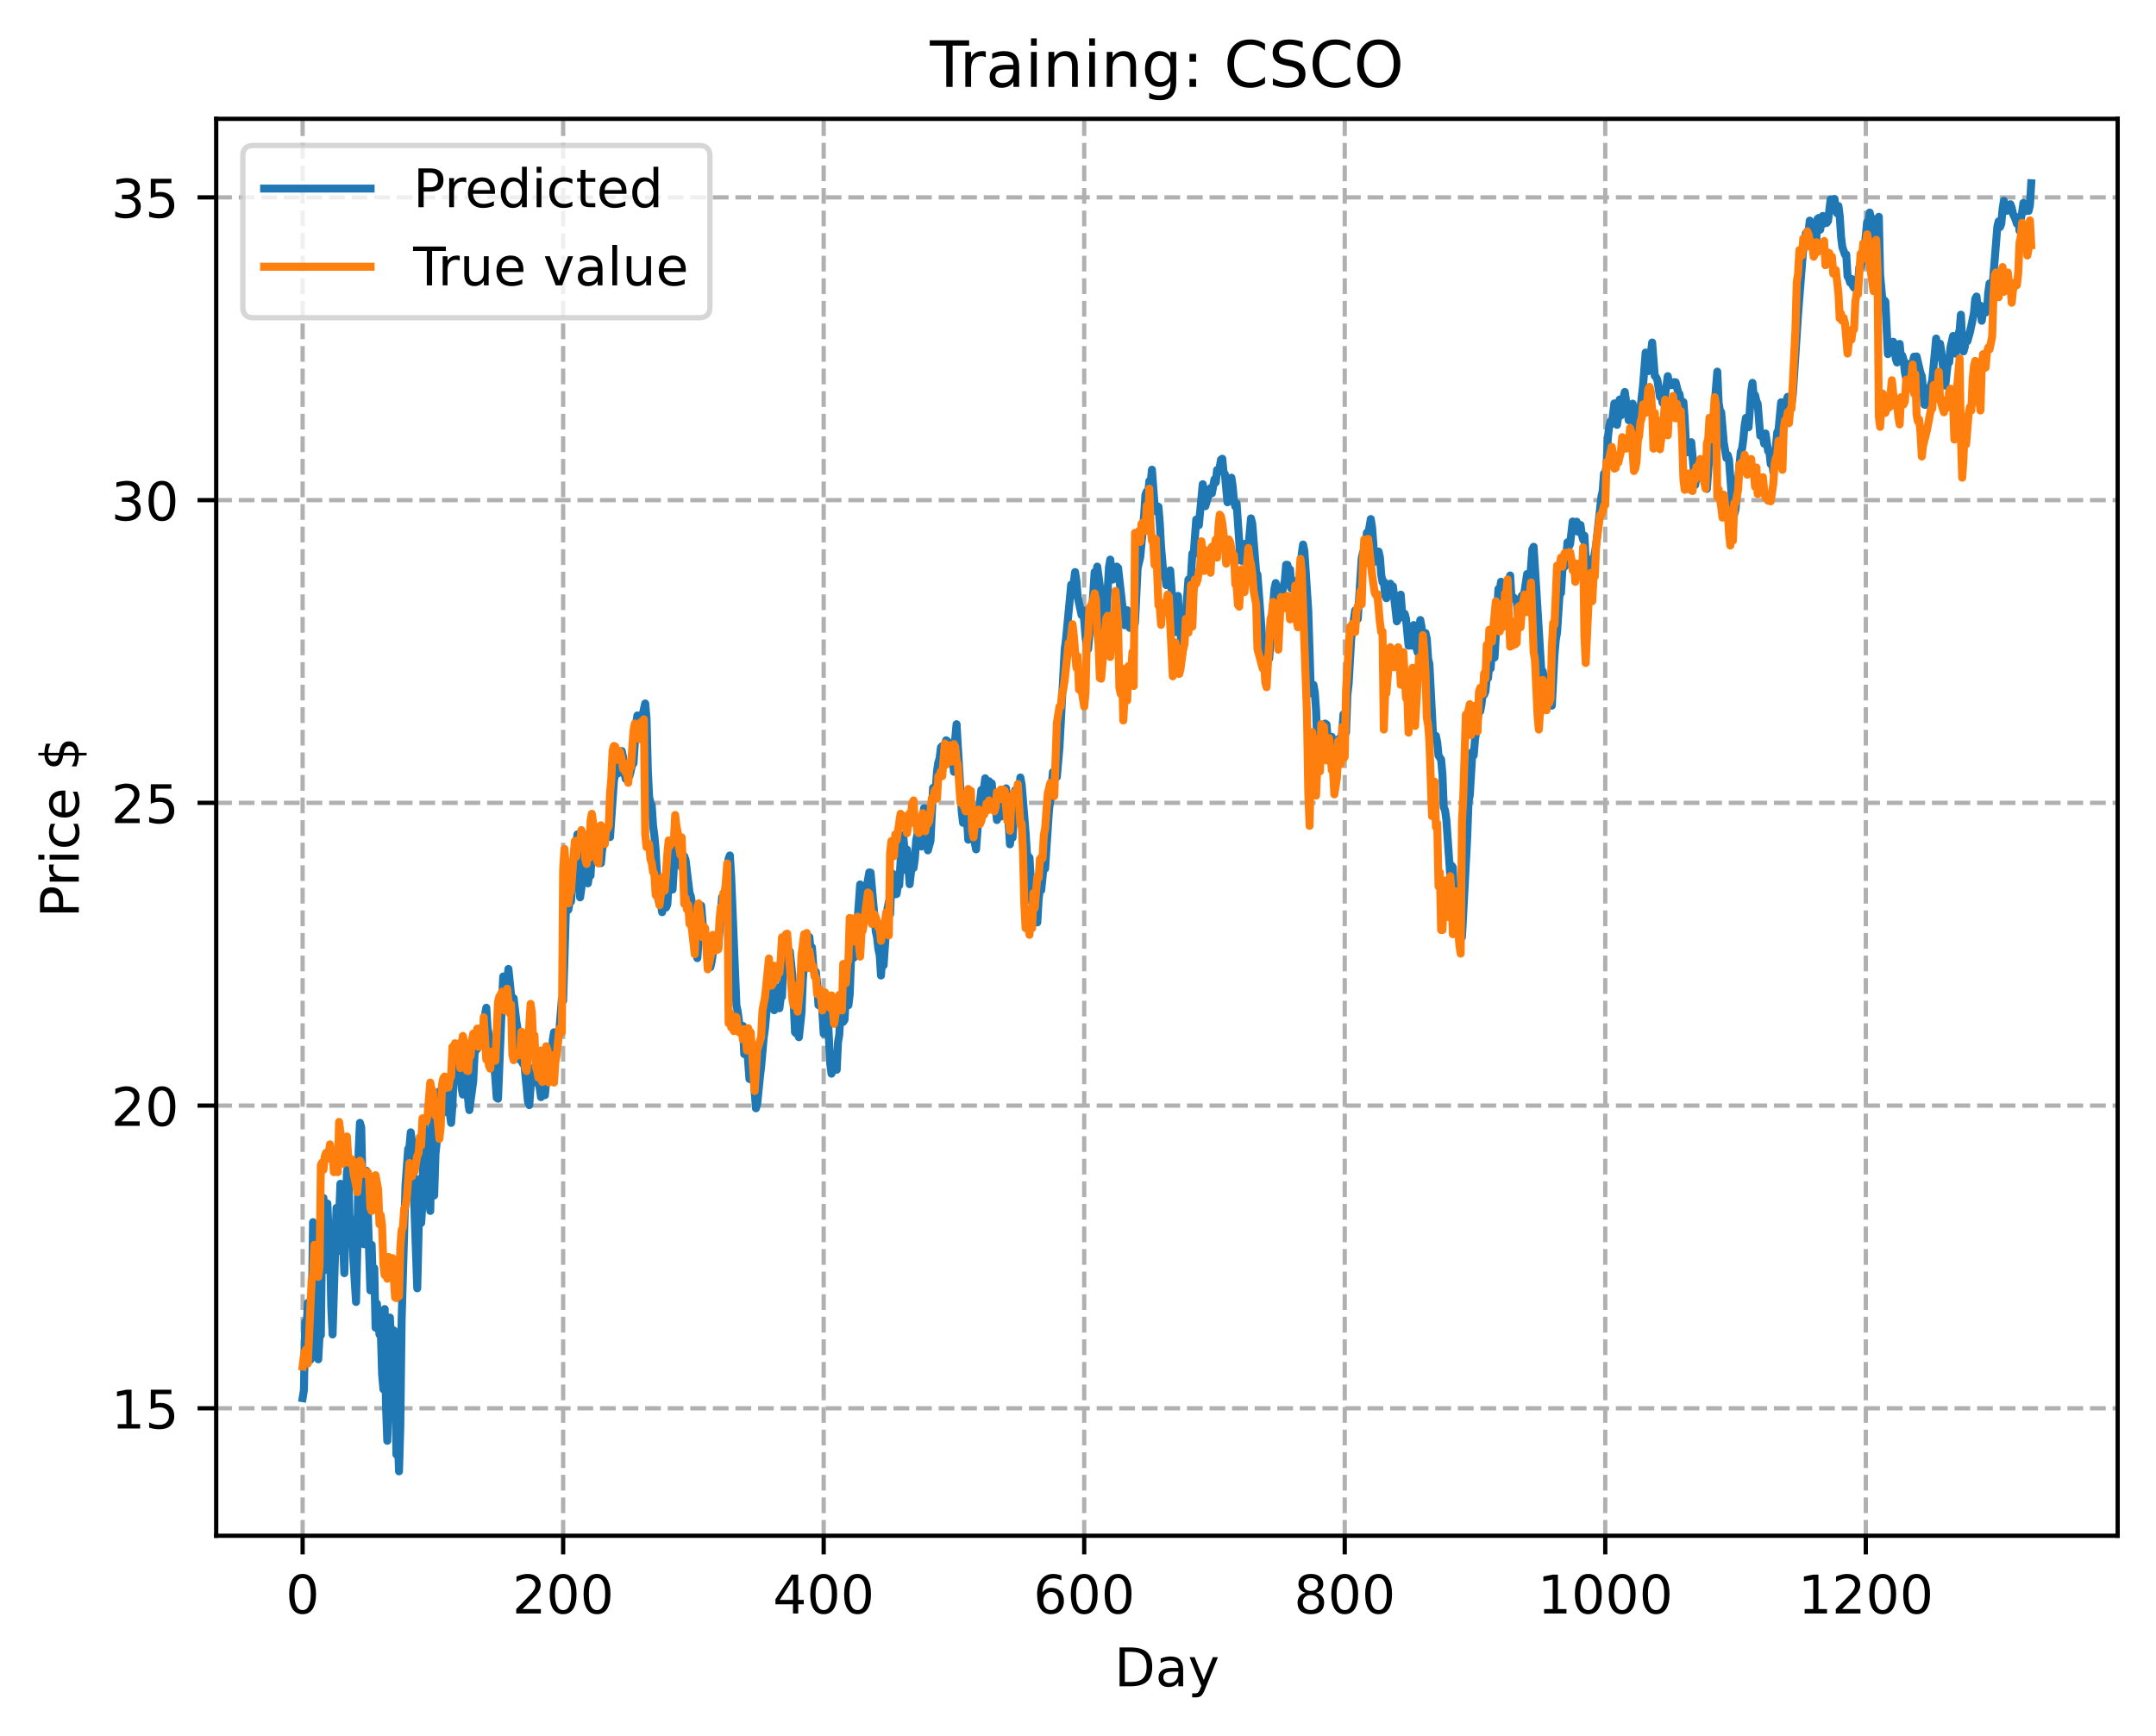 <?xml version="1.0" encoding="utf-8" standalone="no"?>
<!DOCTYPE svg PUBLIC "-//W3C//DTD SVG 1.1//EN"
  "http://www.w3.org/Graphics/SVG/1.1/DTD/svg11.dtd">
<!-- Created with matplotlib (https://matplotlib.org/) -->
<svg height="325.986pt" version="1.1" viewBox="0 0 404.923 325.986" width="404.923pt" xmlns="http://www.w3.org/2000/svg" xmlns:xlink="http://www.w3.org/1999/xlink">
 <defs>
  <style type="text/css">
*{stroke-linecap:butt;stroke-linejoin:round;}
  </style>
 </defs>
 <g id="figure_1">
  <g id="patch_1">
   <path d="M 0 325.986 
L 404.923 325.986 
L 404.923 0 
L 0 0 
z
" style="fill:#ffffff;"/>
  </g>
  <g id="axes_1">
   <g id="patch_2">
    <path d="M 40.603 288.43 
L 397.723 288.43 
L 397.723 22.318 
L 40.603 22.318 
z
" style="fill:#ffffff;"/>
   </g>
   <g id="matplotlib.axis_1">
    <g id="xtick_1">
     <g id="line2d_1">
      <path clip-path="url(#p28a4e85c44)" d="M 56.836 288.43 
L 56.836 22.318 
" style="fill:none;stroke:#b0b0b0;stroke-dasharray:2.96,1.28;stroke-dashoffset:0;stroke-width:0.8;"/>
     </g>
     <g id="line2d_2">
      <defs>
       <path d="M 0 0 
L 0 3.5 
" id="meebe7a0bfa" style="stroke:#000000;stroke-width:0.8;"/>
      </defs>
      <g>
       <use style="stroke:#000000;stroke-width:0.8;" x="56.836" xlink:href="#meebe7a0bfa" y="288.43"/>
      </g>
     </g>
     <g id="text_1">
      <!-- 0 -->
      <defs>
       <path d="M 31.781 66.406 
Q 24.172 66.406 20.328 58.906 
Q 16.5 51.422 16.5 36.375 
Q 16.5 21.391 20.328 13.891 
Q 24.172 6.391 31.781 6.391 
Q 39.453 6.391 43.281 13.891 
Q 47.125 21.391 47.125 36.375 
Q 47.125 51.422 43.281 58.906 
Q 39.453 66.406 31.781 66.406 
z
M 31.781 74.219 
Q 44.047 74.219 50.516 64.516 
Q 56.984 54.828 56.984 36.375 
Q 56.984 17.969 50.516 8.266 
Q 44.047 -1.422 31.781 -1.422 
Q 19.531 -1.422 13.062 8.266 
Q 6.594 17.969 6.594 36.375 
Q 6.594 54.828 13.062 64.516 
Q 19.531 74.219 31.781 74.219 
z
" id="DejaVuSans-48"/>
      </defs>
      <g transform="translate(53.655 303.029)scale(0.1 -0.1)">
       <use xlink:href="#DejaVuSans-48"/>
      </g>
     </g>
    </g>
    <g id="xtick_2">
     <g id="line2d_3">
      <path clip-path="url(#p28a4e85c44)" d="M 105.766 288.43 
L 105.766 22.318 
" style="fill:none;stroke:#b0b0b0;stroke-dasharray:2.96,1.28;stroke-dashoffset:0;stroke-width:0.8;"/>
     </g>
     <g id="line2d_4">
      <g>
       <use style="stroke:#000000;stroke-width:0.8;" x="105.766" xlink:href="#meebe7a0bfa" y="288.43"/>
      </g>
     </g>
     <g id="text_2">
      <!-- 200 -->
      <defs>
       <path d="M 19.188 8.297 
L 53.609 8.297 
L 53.609 0 
L 7.328 0 
L 7.328 8.297 
Q 12.938 14.109 22.625 23.891 
Q 32.328 33.688 34.812 36.531 
Q 39.547 41.844 41.422 45.531 
Q 43.312 49.219 43.312 52.781 
Q 43.312 58.594 39.234 62.25 
Q 35.156 65.922 28.609 65.922 
Q 23.969 65.922 18.812 64.312 
Q 13.672 62.703 7.812 59.422 
L 7.812 69.391 
Q 13.766 71.781 18.938 73 
Q 24.125 74.219 28.422 74.219 
Q 39.75 74.219 46.484 68.547 
Q 53.219 62.891 53.219 53.422 
Q 53.219 48.922 51.531 44.891 
Q 49.859 40.875 45.406 35.406 
Q 44.188 33.984 37.641 27.219 
Q 31.109 20.453 19.188 8.297 
z
" id="DejaVuSans-50"/>
      </defs>
      <g transform="translate(96.223 303.029)scale(0.1 -0.1)">
       <use xlink:href="#DejaVuSans-50"/>
       <use x="63.623" xlink:href="#DejaVuSans-48"/>
       <use x="127.246" xlink:href="#DejaVuSans-48"/>
      </g>
     </g>
    </g>
    <g id="xtick_3">
     <g id="line2d_5">
      <path clip-path="url(#p28a4e85c44)" d="M 154.697 288.43 
L 154.697 22.318 
" style="fill:none;stroke:#b0b0b0;stroke-dasharray:2.96,1.28;stroke-dashoffset:0;stroke-width:0.8;"/>
     </g>
     <g id="line2d_6">
      <g>
       <use style="stroke:#000000;stroke-width:0.8;" x="154.697" xlink:href="#meebe7a0bfa" y="288.43"/>
      </g>
     </g>
     <g id="text_3">
      <!-- 400 -->
      <defs>
       <path d="M 37.797 64.312 
L 12.891 25.391 
L 37.797 25.391 
z
M 35.203 72.906 
L 47.609 72.906 
L 47.609 25.391 
L 58.016 25.391 
L 58.016 17.188 
L 47.609 17.188 
L 47.609 0 
L 37.797 0 
L 37.797 17.188 
L 4.891 17.188 
L 4.891 26.703 
z
" id="DejaVuSans-52"/>
      </defs>
      <g transform="translate(145.153 303.029)scale(0.1 -0.1)">
       <use xlink:href="#DejaVuSans-52"/>
       <use x="63.623" xlink:href="#DejaVuSans-48"/>
       <use x="127.246" xlink:href="#DejaVuSans-48"/>
      </g>
     </g>
    </g>
    <g id="xtick_4">
     <g id="line2d_7">
      <path clip-path="url(#p28a4e85c44)" d="M 203.628 288.43 
L 203.628 22.318 
" style="fill:none;stroke:#b0b0b0;stroke-dasharray:2.96,1.28;stroke-dashoffset:0;stroke-width:0.8;"/>
     </g>
     <g id="line2d_8">
      <g>
       <use style="stroke:#000000;stroke-width:0.8;" x="203.628" xlink:href="#meebe7a0bfa" y="288.43"/>
      </g>
     </g>
     <g id="text_4">
      <!-- 600 -->
      <defs>
       <path d="M 33.016 40.375 
Q 26.375 40.375 22.484 35.828 
Q 18.609 31.297 18.609 23.391 
Q 18.609 15.531 22.484 10.953 
Q 26.375 6.391 33.016 6.391 
Q 39.656 6.391 43.531 10.953 
Q 47.406 15.531 47.406 23.391 
Q 47.406 31.297 43.531 35.828 
Q 39.656 40.375 33.016 40.375 
z
M 52.594 71.297 
L 52.594 62.312 
Q 48.875 64.062 45.094 64.984 
Q 41.312 65.922 37.594 65.922 
Q 27.828 65.922 22.672 59.328 
Q 17.531 52.734 16.797 39.406 
Q 19.672 43.656 24.016 45.922 
Q 28.375 48.188 33.594 48.188 
Q 44.578 48.188 50.953 41.516 
Q 57.328 34.859 57.328 23.391 
Q 57.328 12.156 50.688 5.359 
Q 44.047 -1.422 33.016 -1.422 
Q 20.359 -1.422 13.672 8.266 
Q 6.984 17.969 6.984 36.375 
Q 6.984 53.656 15.188 63.938 
Q 23.391 74.219 37.203 74.219 
Q 40.922 74.219 44.703 73.484 
Q 48.484 72.75 52.594 71.297 
z
" id="DejaVuSans-54"/>
      </defs>
      <g transform="translate(194.084 303.029)scale(0.1 -0.1)">
       <use xlink:href="#DejaVuSans-54"/>
       <use x="63.623" xlink:href="#DejaVuSans-48"/>
       <use x="127.246" xlink:href="#DejaVuSans-48"/>
      </g>
     </g>
    </g>
    <g id="xtick_5">
     <g id="line2d_9">
      <path clip-path="url(#p28a4e85c44)" d="M 252.558 288.43 
L 252.558 22.318 
" style="fill:none;stroke:#b0b0b0;stroke-dasharray:2.96,1.28;stroke-dashoffset:0;stroke-width:0.8;"/>
     </g>
     <g id="line2d_10">
      <g>
       <use style="stroke:#000000;stroke-width:0.8;" x="252.558" xlink:href="#meebe7a0bfa" y="288.43"/>
      </g>
     </g>
     <g id="text_5">
      <!-- 800 -->
      <defs>
       <path d="M 31.781 34.625 
Q 24.75 34.625 20.719 30.859 
Q 16.703 27.094 16.703 20.516 
Q 16.703 13.922 20.719 10.156 
Q 24.75 6.391 31.781 6.391 
Q 38.812 6.391 42.859 10.172 
Q 46.922 13.969 46.922 20.516 
Q 46.922 27.094 42.891 30.859 
Q 38.875 34.625 31.781 34.625 
z
M 21.922 38.812 
Q 15.578 40.375 12.031 44.719 
Q 8.5 49.078 8.5 55.328 
Q 8.5 64.062 14.719 69.141 
Q 20.953 74.219 31.781 74.219 
Q 42.672 74.219 48.875 69.141 
Q 55.078 64.062 55.078 55.328 
Q 55.078 49.078 51.531 44.719 
Q 48 40.375 41.703 38.812 
Q 48.828 37.156 52.797 32.312 
Q 56.781 27.484 56.781 20.516 
Q 56.781 9.906 50.312 4.234 
Q 43.844 -1.422 31.781 -1.422 
Q 19.734 -1.422 13.25 4.234 
Q 6.781 9.906 6.781 20.516 
Q 6.781 27.484 10.781 32.312 
Q 14.797 37.156 21.922 38.812 
z
M 18.312 54.391 
Q 18.312 48.734 21.844 45.562 
Q 25.391 42.391 31.781 42.391 
Q 38.141 42.391 41.719 45.562 
Q 45.312 48.734 45.312 54.391 
Q 45.312 60.062 41.719 63.234 
Q 38.141 66.406 31.781 66.406 
Q 25.391 66.406 21.844 63.234 
Q 18.312 60.062 18.312 54.391 
z
" id="DejaVuSans-56"/>
      </defs>
      <g transform="translate(243.015 303.029)scale(0.1 -0.1)">
       <use xlink:href="#DejaVuSans-56"/>
       <use x="63.623" xlink:href="#DejaVuSans-48"/>
       <use x="127.246" xlink:href="#DejaVuSans-48"/>
      </g>
     </g>
    </g>
    <g id="xtick_6">
     <g id="line2d_11">
      <path clip-path="url(#p28a4e85c44)" d="M 301.489 288.43 
L 301.489 22.318 
" style="fill:none;stroke:#b0b0b0;stroke-dasharray:2.96,1.28;stroke-dashoffset:0;stroke-width:0.8;"/>
     </g>
     <g id="line2d_12">
      <g>
       <use style="stroke:#000000;stroke-width:0.8;" x="301.489" xlink:href="#meebe7a0bfa" y="288.43"/>
      </g>
     </g>
     <g id="text_6">
      <!-- 1000 -->
      <defs>
       <path d="M 12.406 8.297 
L 28.516 8.297 
L 28.516 63.922 
L 10.984 60.406 
L 10.984 69.391 
L 28.422 72.906 
L 38.281 72.906 
L 38.281 8.297 
L 54.391 8.297 
L 54.391 0 
L 12.406 0 
z
" id="DejaVuSans-49"/>
      </defs>
      <g transform="translate(288.764 303.029)scale(0.1 -0.1)">
       <use xlink:href="#DejaVuSans-49"/>
       <use x="63.623" xlink:href="#DejaVuSans-48"/>
       <use x="127.246" xlink:href="#DejaVuSans-48"/>
       <use x="190.869" xlink:href="#DejaVuSans-48"/>
      </g>
     </g>
    </g>
    <g id="xtick_7">
     <g id="line2d_13">
      <path clip-path="url(#p28a4e85c44)" d="M 350.419 288.43 
L 350.419 22.318 
" style="fill:none;stroke:#b0b0b0;stroke-dasharray:2.96,1.28;stroke-dashoffset:0;stroke-width:0.8;"/>
     </g>
     <g id="line2d_14">
      <g>
       <use style="stroke:#000000;stroke-width:0.8;" x="350.419" xlink:href="#meebe7a0bfa" y="288.43"/>
      </g>
     </g>
     <g id="text_7">
      <!-- 1200 -->
      <g transform="translate(337.694 303.029)scale(0.1 -0.1)">
       <use xlink:href="#DejaVuSans-49"/>
       <use x="63.623" xlink:href="#DejaVuSans-50"/>
       <use x="127.246" xlink:href="#DejaVuSans-48"/>
       <use x="190.869" xlink:href="#DejaVuSans-48"/>
      </g>
     </g>
    </g>
    <g id="text_8">
     <!-- Day -->
     <defs>
      <path d="M 19.672 64.797 
L 19.672 8.109 
L 31.594 8.109 
Q 46.688 8.109 53.688 14.938 
Q 60.688 21.781 60.688 36.531 
Q 60.688 51.172 53.688 57.984 
Q 46.688 64.797 31.594 64.797 
z
M 9.812 72.906 
L 30.078 72.906 
Q 51.266 72.906 61.172 64.094 
Q 71.094 55.281 71.094 36.531 
Q 71.094 17.672 61.125 8.828 
Q 51.172 0 30.078 0 
L 9.812 0 
z
" id="DejaVuSans-68"/>
      <path d="M 34.281 27.484 
Q 23.391 27.484 19.188 25 
Q 14.984 22.516 14.984 16.5 
Q 14.984 11.719 18.141 8.906 
Q 21.297 6.109 26.703 6.109 
Q 34.188 6.109 38.703 11.406 
Q 43.219 16.703 43.219 25.484 
L 43.219 27.484 
z
M 52.203 31.203 
L 52.203 0 
L 43.219 0 
L 43.219 8.297 
Q 40.141 3.328 35.547 0.953 
Q 30.953 -1.422 24.312 -1.422 
Q 15.922 -1.422 10.953 3.297 
Q 6 8.016 6 15.922 
Q 6 25.141 12.172 29.828 
Q 18.359 34.516 30.609 34.516 
L 43.219 34.516 
L 43.219 35.406 
Q 43.219 41.609 39.141 45 
Q 35.062 48.391 27.688 48.391 
Q 23 48.391 18.547 47.266 
Q 14.109 46.141 10.016 43.891 
L 10.016 52.203 
Q 14.938 54.109 19.578 55.047 
Q 24.219 56 28.609 56 
Q 40.484 56 46.344 49.844 
Q 52.203 43.703 52.203 31.203 
z
" id="DejaVuSans-97"/>
      <path d="M 32.172 -5.078 
Q 28.375 -14.844 24.75 -17.812 
Q 21.141 -20.797 15.094 -20.797 
L 7.906 -20.797 
L 7.906 -13.281 
L 13.188 -13.281 
Q 16.891 -13.281 18.938 -11.516 
Q 21 -9.766 23.484 -3.219 
L 25.094 0.875 
L 2.984 54.688 
L 12.5 54.688 
L 29.594 11.922 
L 46.688 54.688 
L 56.203 54.688 
z
" id="DejaVuSans-121"/>
     </defs>
     <g transform="translate(209.29 316.707)scale(0.1 -0.1)">
      <use xlink:href="#DejaVuSans-68"/>
      <use x="77.002" xlink:href="#DejaVuSans-97"/>
      <use x="138.281" xlink:href="#DejaVuSans-121"/>
     </g>
    </g>
   </g>
   <g id="matplotlib.axis_2">
    <g id="ytick_1">
     <g id="line2d_15">
      <path clip-path="url(#p28a4e85c44)" d="M 40.603 264.499 
L 397.723 264.499 
" style="fill:none;stroke:#b0b0b0;stroke-dasharray:2.96,1.28;stroke-dashoffset:0;stroke-width:0.8;"/>
     </g>
     <g id="line2d_16">
      <defs>
       <path d="M 0 0 
L -3.5 0 
" id="m58a37ef9bd" style="stroke:#000000;stroke-width:0.8;"/>
      </defs>
      <g>
       <use style="stroke:#000000;stroke-width:0.8;" x="40.603" xlink:href="#m58a37ef9bd" y="264.499"/>
      </g>
     </g>
     <g id="text_9">
      <!-- 15 -->
      <defs>
       <path d="M 10.797 72.906 
L 49.516 72.906 
L 49.516 64.594 
L 19.828 64.594 
L 19.828 46.734 
Q 21.969 47.469 24.109 47.828 
Q 26.266 48.188 28.422 48.188 
Q 40.625 48.188 47.75 41.5 
Q 54.891 34.812 54.891 23.391 
Q 54.891 11.625 47.562 5.094 
Q 40.234 -1.422 26.906 -1.422 
Q 22.312 -1.422 17.547 -0.641 
Q 12.797 0.141 7.719 1.703 
L 7.719 11.625 
Q 12.109 9.234 16.797 8.062 
Q 21.484 6.891 26.703 6.891 
Q 35.156 6.891 40.078 11.328 
Q 45.016 15.766 45.016 23.391 
Q 45.016 31 40.078 35.438 
Q 35.156 39.891 26.703 39.891 
Q 22.75 39.891 18.812 39.016 
Q 14.891 38.141 10.797 36.281 
z
" id="DejaVuSans-53"/>
      </defs>
      <g transform="translate(20.878 268.298)scale(0.1 -0.1)">
       <use xlink:href="#DejaVuSans-49"/>
       <use x="63.623" xlink:href="#DejaVuSans-53"/>
      </g>
     </g>
    </g>
    <g id="ytick_2">
     <g id="line2d_17">
      <path clip-path="url(#p28a4e85c44)" d="M 40.603 207.643 
L 397.723 207.643 
" style="fill:none;stroke:#b0b0b0;stroke-dasharray:2.96,1.28;stroke-dashoffset:0;stroke-width:0.8;"/>
     </g>
     <g id="line2d_18">
      <g>
       <use style="stroke:#000000;stroke-width:0.8;" x="40.603" xlink:href="#m58a37ef9bd" y="207.643"/>
      </g>
     </g>
     <g id="text_10">
      <!-- 20 -->
      <g transform="translate(20.878 211.442)scale(0.1 -0.1)">
       <use xlink:href="#DejaVuSans-50"/>
       <use x="63.623" xlink:href="#DejaVuSans-48"/>
      </g>
     </g>
    </g>
    <g id="ytick_3">
     <g id="line2d_19">
      <path clip-path="url(#p28a4e85c44)" d="M 40.603 150.786 
L 397.723 150.786 
" style="fill:none;stroke:#b0b0b0;stroke-dasharray:2.96,1.28;stroke-dashoffset:0;stroke-width:0.8;"/>
     </g>
     <g id="line2d_20">
      <g>
       <use style="stroke:#000000;stroke-width:0.8;" x="40.603" xlink:href="#m58a37ef9bd" y="150.786"/>
      </g>
     </g>
     <g id="text_11">
      <!-- 25 -->
      <g transform="translate(20.878 154.585)scale(0.1 -0.1)">
       <use xlink:href="#DejaVuSans-50"/>
       <use x="63.623" xlink:href="#DejaVuSans-53"/>
      </g>
     </g>
    </g>
    <g id="ytick_4">
     <g id="line2d_21">
      <path clip-path="url(#p28a4e85c44)" d="M 40.603 93.929 
L 397.723 93.929 
" style="fill:none;stroke:#b0b0b0;stroke-dasharray:2.96,1.28;stroke-dashoffset:0;stroke-width:0.8;"/>
     </g>
     <g id="line2d_22">
      <g>
       <use style="stroke:#000000;stroke-width:0.8;" x="40.603" xlink:href="#m58a37ef9bd" y="93.929"/>
      </g>
     </g>
     <g id="text_12">
      <!-- 30 -->
      <defs>
       <path d="M 40.578 39.312 
Q 47.656 37.797 51.625 33 
Q 55.609 28.219 55.609 21.188 
Q 55.609 10.406 48.188 4.484 
Q 40.766 -1.422 27.094 -1.422 
Q 22.516 -1.422 17.656 -0.516 
Q 12.797 0.391 7.625 2.203 
L 7.625 11.719 
Q 11.719 9.328 16.594 8.109 
Q 21.484 6.891 26.812 6.891 
Q 36.078 6.891 40.938 10.547 
Q 45.797 14.203 45.797 21.188 
Q 45.797 27.641 41.281 31.266 
Q 36.766 34.906 28.719 34.906 
L 20.219 34.906 
L 20.219 43.016 
L 29.109 43.016 
Q 36.375 43.016 40.234 45.922 
Q 44.094 48.828 44.094 54.297 
Q 44.094 59.906 40.109 62.906 
Q 36.141 65.922 28.719 65.922 
Q 24.656 65.922 20.016 65.031 
Q 15.375 64.156 9.812 62.312 
L 9.812 71.094 
Q 15.438 72.656 20.344 73.438 
Q 25.25 74.219 29.594 74.219 
Q 40.828 74.219 47.359 69.109 
Q 53.906 64.016 53.906 55.328 
Q 53.906 49.266 50.438 45.094 
Q 46.969 40.922 40.578 39.312 
z
" id="DejaVuSans-51"/>
      </defs>
      <g transform="translate(20.878 97.728)scale(0.1 -0.1)">
       <use xlink:href="#DejaVuSans-51"/>
       <use x="63.623" xlink:href="#DejaVuSans-48"/>
      </g>
     </g>
    </g>
    <g id="ytick_5">
     <g id="line2d_23">
      <path clip-path="url(#p28a4e85c44)" d="M 40.603 37.072 
L 397.723 37.072 
" style="fill:none;stroke:#b0b0b0;stroke-dasharray:2.96,1.28;stroke-dashoffset:0;stroke-width:0.8;"/>
     </g>
     <g id="line2d_24">
      <g>
       <use style="stroke:#000000;stroke-width:0.8;" x="40.603" xlink:href="#m58a37ef9bd" y="37.072"/>
      </g>
     </g>
     <g id="text_13">
      <!-- 35 -->
      <g transform="translate(20.878 40.872)scale(0.1 -0.1)">
       <use xlink:href="#DejaVuSans-51"/>
       <use x="63.623" xlink:href="#DejaVuSans-53"/>
      </g>
     </g>
    </g>
    <g id="text_14">
     <!-- Price $ -->
     <defs>
      <path d="M 19.672 64.797 
L 19.672 37.406 
L 32.078 37.406 
Q 38.969 37.406 42.719 40.969 
Q 46.484 44.531 46.484 51.125 
Q 46.484 57.672 42.719 61.234 
Q 38.969 64.797 32.078 64.797 
z
M 9.812 72.906 
L 32.078 72.906 
Q 44.344 72.906 50.609 67.359 
Q 56.891 61.812 56.891 51.125 
Q 56.891 40.328 50.609 34.812 
Q 44.344 29.297 32.078 29.297 
L 19.672 29.297 
L 19.672 0 
L 9.812 0 
z
" id="DejaVuSans-80"/>
      <path d="M 41.109 46.297 
Q 39.594 47.172 37.812 47.578 
Q 36.031 48 33.891 48 
Q 26.266 48 22.188 43.047 
Q 18.109 38.094 18.109 28.812 
L 18.109 0 
L 9.078 0 
L 9.078 54.688 
L 18.109 54.688 
L 18.109 46.188 
Q 20.953 51.172 25.484 53.578 
Q 30.031 56 36.531 56 
Q 37.453 56 38.578 55.875 
Q 39.703 55.766 41.062 55.516 
z
" id="DejaVuSans-114"/>
      <path d="M 9.422 54.688 
L 18.406 54.688 
L 18.406 0 
L 9.422 0 
z
M 9.422 75.984 
L 18.406 75.984 
L 18.406 64.594 
L 9.422 64.594 
z
" id="DejaVuSans-105"/>
      <path d="M 48.781 52.594 
L 48.781 44.188 
Q 44.969 46.297 41.141 47.344 
Q 37.312 48.391 33.406 48.391 
Q 24.656 48.391 19.812 42.844 
Q 14.984 37.312 14.984 27.297 
Q 14.984 17.281 19.812 11.734 
Q 24.656 6.203 33.406 6.203 
Q 37.312 6.203 41.141 7.25 
Q 44.969 8.297 48.781 10.406 
L 48.781 2.094 
Q 45.016 0.344 40.984 -0.531 
Q 36.969 -1.422 32.422 -1.422 
Q 20.062 -1.422 12.781 6.344 
Q 5.516 14.109 5.516 27.297 
Q 5.516 40.672 12.859 48.328 
Q 20.219 56 33.016 56 
Q 37.156 56 41.109 55.141 
Q 45.062 54.297 48.781 52.594 
z
" id="DejaVuSans-99"/>
      <path d="M 56.203 29.594 
L 56.203 25.203 
L 14.891 25.203 
Q 15.484 15.922 20.484 11.062 
Q 25.484 6.203 34.422 6.203 
Q 39.594 6.203 44.453 7.469 
Q 49.312 8.734 54.109 11.281 
L 54.109 2.781 
Q 49.266 0.734 44.188 -0.344 
Q 39.109 -1.422 33.891 -1.422 
Q 20.797 -1.422 13.156 6.188 
Q 5.516 13.812 5.516 26.812 
Q 5.516 40.234 12.766 48.109 
Q 20.016 56 32.328 56 
Q 43.359 56 49.781 48.891 
Q 56.203 41.797 56.203 29.594 
z
M 47.219 32.234 
Q 47.125 39.594 43.094 43.984 
Q 39.062 48.391 32.422 48.391 
Q 24.906 48.391 20.391 44.141 
Q 15.875 39.891 15.188 32.172 
z
" id="DejaVuSans-101"/>
      <path id="DejaVuSans-32"/>
      <path d="M 33.797 -14.703 
L 28.906 -14.703 
L 28.859 0 
Q 23.734 0.094 18.609 1.188 
Q 13.484 2.297 8.297 4.5 
L 8.297 13.281 
Q 13.281 10.156 18.375 8.562 
Q 23.484 6.984 28.906 6.938 
L 28.906 29.203 
Q 18.109 30.953 13.203 35.156 
Q 8.297 39.359 8.297 46.688 
Q 8.297 54.641 13.625 59.219 
Q 18.953 63.812 28.906 64.5 
L 28.906 75.984 
L 33.797 75.984 
L 33.797 64.656 
Q 38.328 64.453 42.578 63.688 
Q 46.828 62.938 50.875 61.625 
L 50.875 53.078 
Q 46.828 55.125 42.547 56.25 
Q 38.281 57.375 33.797 57.562 
L 33.797 36.719 
Q 44.875 35.016 50.094 30.609 
Q 55.328 26.219 55.328 18.609 
Q 55.328 10.359 49.781 5.594 
Q 44.234 0.828 33.797 0.094 
z
M 28.906 37.594 
L 28.906 57.625 
Q 23.25 56.984 20.266 54.391 
Q 17.281 51.812 17.281 47.516 
Q 17.281 43.312 20.031 40.969 
Q 22.797 38.625 28.906 37.594 
z
M 33.797 28.219 
L 33.797 7.078 
Q 39.984 7.906 43.141 10.594 
Q 46.297 13.281 46.297 17.672 
Q 46.297 21.969 43.281 24.5 
Q 40.281 27.047 33.797 28.219 
z
" id="DejaVuSans-36"/>
     </defs>
     <g transform="translate(14.798 172.342)rotate(-90)scale(0.1 -0.1)">
      <use xlink:href="#DejaVuSans-80"/>
      <use x="58.553" xlink:href="#DejaVuSans-114"/>
      <use x="99.666" xlink:href="#DejaVuSans-105"/>
      <use x="127.449" xlink:href="#DejaVuSans-99"/>
      <use x="182.43" xlink:href="#DejaVuSans-101"/>
      <use x="243.953" xlink:href="#DejaVuSans-32"/>
      <use x="275.74" xlink:href="#DejaVuSans-36"/>
     </g>
    </g>
   </g>
   <g id="line2d_25">
    <path clip-path="url(#p28a4e85c44)" d="M 56.836 262.596 
L 57.081 261.112 
L 57.325 248.241 
L 57.57 249.536 
L 57.814 244.688 
L 58.304 255.382 
L 58.548 246.956 
L 58.793 229.535 
L 59.038 234.427 
L 59.282 234.962 
L 59.772 255.299 
L 60.016 250.742 
L 60.261 250.775 
L 60.506 230.788 
L 60.75 224.994 
L 60.995 238.535 
L 61.24 234.784 
L 61.484 226.038 
L 61.729 231.852 
L 61.974 233.942 
L 62.218 245.527 
L 62.463 250.628 
L 63.197 226.847 
L 63.441 234.978 
L 63.931 222.33 
L 64.175 226.54 
L 64.665 239.115 
L 65.154 220.332 
L 65.399 218.39 
L 65.643 228.528 
L 65.888 232.024 
L 66.133 229.021 
L 66.377 236.73 
L 66.867 244.525 
L 67.111 234.358 
L 67.356 216.203 
L 67.601 210.882 
L 67.845 211.768 
L 68.335 233.685 
L 68.579 223.028 
L 68.824 219.885 
L 69.558 242.35 
L 69.802 233.795 
L 70.047 242.078 
L 70.292 238.177 
L 70.536 249.354 
L 70.781 244.818 
L 71.27 250.633 
L 71.515 249.799 
L 71.76 258.085 
L 72.004 260.923 
L 72.249 245.856 
L 72.494 263.993 
L 72.738 270.605 
L 72.983 262.429 
L 73.228 247.453 
L 73.472 252.115 
L 73.717 249.908 
L 73.962 249.866 
L 74.206 256.469 
L 74.451 273.185 
L 74.696 269.387 
L 74.94 276.334 
L 75.185 267.851 
L 75.429 247.964 
L 76.163 222.551 
L 76.653 215.804 
L 76.897 215.387 
L 77.142 212.66 
L 77.387 214.538 
L 78.365 241.963 
L 78.855 221.426 
L 79.099 229.694 
L 79.344 225.93 
L 79.589 210.875 
L 79.833 219.361 
L 80.078 216.638 
L 80.323 225.671 
L 80.567 224.667 
L 80.812 227.432 
L 81.056 213.203 
L 81.301 209.083 
L 81.546 224.526 
L 81.79 216.74 
L 82.035 214.447 
L 82.28 206.209 
L 82.524 204.972 
L 82.769 208.692 
L 83.014 209.221 
L 83.503 202.869 
L 83.748 203.117 
L 84.237 209.029 
L 84.482 209.113 
L 84.726 210.897 
L 84.971 207.659 
L 85.216 201.622 
L 85.46 201.549 
L 85.95 197.236 
L 86.194 200.316 
L 86.439 200.345 
L 86.684 204.33 
L 86.928 205.576 
L 87.173 201.175 
L 87.417 199.712 
L 87.662 202.235 
L 87.907 206.379 
L 88.151 208.49 
L 88.885 203.005 
L 89.13 197.904 
L 89.375 197.011 
L 89.619 197.014 
L 89.864 193.227 
L 90.109 193.589 
L 90.353 195.507 
L 90.598 194.888 
L 90.843 195.197 
L 91.087 190.624 
L 91.332 189.269 
L 91.577 193.164 
L 91.821 194.407 
L 92.066 194.899 
L 92.311 198.547 
L 92.555 199.203 
L 92.8 199.405 
L 93.289 206.164 
L 93.534 206.354 
L 94.268 188.192 
L 94.512 183.395 
L 94.757 184.306 
L 95.002 186.762 
L 95.491 181.971 
L 96.225 189.174 
L 96.47 187.484 
L 96.959 191.698 
L 97.204 193.23 
L 97.693 199.094 
L 97.938 198.011 
L 98.182 199.733 
L 98.427 199.314 
L 99.161 206.917 
L 99.405 207.557 
L 99.895 200.858 
L 100.139 200.57 
L 100.384 203.319 
L 100.873 200.921 
L 101.607 206.062 
L 101.852 203.534 
L 102.097 205.076 
L 102.341 205.694 
L 102.831 200.183 
L 103.075 199.399 
L 103.32 201.346 
L 103.565 199.643 
L 103.809 195.378 
L 104.054 193.874 
L 104.299 197.332 
L 104.543 197.376 
L 105.032 193.754 
L 105.522 187.658 
L 105.766 187.95 
L 106.256 171.746 
L 106.5 170.1 
L 106.745 170.863 
L 106.99 169.319 
L 107.234 169.346 
L 108.213 158.459 
L 108.458 156.697 
L 108.702 157.831 
L 108.947 168.539 
L 109.192 166.879 
L 109.681 159.326 
L 110.415 165.906 
L 110.66 164.15 
L 110.904 164.461 
L 111.393 156.421 
L 111.638 155.636 
L 111.883 157.711 
L 112.127 156.411 
L 112.372 158.046 
L 112.617 161.668 
L 112.861 162.106 
L 113.106 159.39 
L 113.351 158.608 
L 113.84 155.548 
L 114.085 156.785 
L 114.329 156.848 
L 114.574 157.224 
L 115.308 146.551 
L 115.797 144.406 
L 116.042 145.265 
L 116.287 145.127 
L 116.531 142.058 
L 116.776 141.051 
L 117.02 142.193 
L 117.265 145.014 
L 117.51 146.302 
L 117.754 144.526 
L 118.244 145.708 
L 118.733 143.594 
L 118.978 143.366 
L 119.467 135.827 
L 119.712 134.369 
L 119.956 134.996 
L 120.201 135.931 
L 120.446 134.447 
L 120.69 134.241 
L 121.18 132.122 
L 121.424 134.886 
L 121.669 144.583 
L 121.914 149.668 
L 122.158 150.78 
L 122.403 151.272 
L 122.648 155.03 
L 122.892 156.86 
L 123.137 159.616 
L 123.626 168.698 
L 123.871 169.938 
L 124.115 169.676 
L 124.36 171.326 
L 124.849 168.086 
L 125.094 170.444 
L 125.339 169.875 
L 125.583 165.796 
L 125.828 166.114 
L 126.073 166.998 
L 126.317 167.074 
L 126.807 158.642 
L 127.051 158.939 
L 127.296 157.433 
L 127.785 161.792 
L 128.03 162.89 
L 128.519 160.821 
L 128.764 161.548 
L 129.498 167.652 
L 129.742 168.323 
L 130.232 171.333 
L 130.721 178.775 
L 130.966 179.946 
L 131.7 170.105 
L 132.189 176.22 
L 132.434 176.255 
L 132.923 176.018 
L 133.412 181.66 
L 133.657 180.586 
L 134.391 175.708 
L 134.636 177.509 
L 134.88 178.146 
L 135.614 168.485 
L 135.859 169.728 
L 136.348 166.222 
L 136.593 165.996 
L 136.837 161.303 
L 137.082 160.664 
L 137.327 164.644 
L 138.305 188.81 
L 138.55 189.977 
L 139.039 193.676 
L 139.284 194.13 
L 139.529 192.677 
L 139.773 197.971 
L 140.018 197.54 
L 140.263 196.011 
L 140.752 202.645 
L 140.996 202.709 
L 141.241 201.859 
L 141.486 201.862 
L 141.975 208.148 
L 142.22 207.255 
L 142.709 202.391 
L 142.954 200.307 
L 143.443 194.791 
L 143.688 193.025 
L 144.177 187.374 
L 144.422 186.435 
L 144.666 182.945 
L 144.911 183.587 
L 145.156 189.221 
L 145.4 189.735 
L 145.645 186.887 
L 145.89 185.43 
L 146.134 189.219 
L 146.379 189.367 
L 146.624 187.446 
L 146.868 187.187 
L 147.113 180.516 
L 147.357 178.821 
L 147.602 179.531 
L 147.847 180.907 
L 148.336 178.672 
L 148.825 183.313 
L 149.315 193.876 
L 149.559 194.112 
L 149.804 193.401 
L 150.049 194.803 
L 150.538 190.12 
L 150.783 184.048 
L 151.027 180.827 
L 152.006 175.981 
L 152.251 178.528 
L 152.495 177.938 
L 152.74 181.282 
L 152.984 182.587 
L 153.229 182.517 
L 153.474 184.736 
L 153.718 188.776 
L 153.963 187.409 
L 154.208 187.447 
L 154.452 190.08 
L 154.697 194.148 
L 155.186 189.955 
L 155.431 190.205 
L 155.92 199.701 
L 156.165 201.65 
L 156.41 200.893 
L 156.654 198.423 
L 156.899 200.735 
L 157.144 200.921 
L 157.388 195.756 
L 157.633 194.288 
L 157.878 189.516 
L 158.122 187 
L 158.367 191.912 
L 158.612 191.515 
L 158.856 187.267 
L 159.101 188.399 
L 159.345 188.797 
L 159.59 186.735 
L 159.835 179.969 
L 160.079 179.651 
L 160.324 179.888 
L 160.569 177.259 
L 160.813 176.406 
L 161.547 166.115 
L 161.792 172.91 
L 162.037 174.377 
L 162.526 170.269 
L 162.771 166.595 
L 163.26 163.849 
L 163.505 163.878 
L 164.483 174.937 
L 164.728 176.094 
L 164.972 178.298 
L 165.217 179.369 
L 165.462 183.216 
L 165.706 179.493 
L 165.951 181.304 
L 166.685 170.682 
L 166.93 169.398 
L 167.174 171.672 
L 167.419 165.042 
L 167.664 164.089 
L 167.908 165.141 
L 168.153 167.966 
L 168.398 167.902 
L 168.642 166.233 
L 168.887 166.282 
L 169.132 161.897 
L 169.621 156.81 
L 169.866 159.438 
L 170.11 163.42 
L 170.355 159.564 
L 170.844 166.063 
L 171.333 161.589 
L 171.578 163.017 
L 171.823 161.257 
L 172.067 157.8 
L 172.312 156.681 
L 172.557 153.874 
L 173.046 158.994 
L 173.535 151.807 
L 173.78 151.844 
L 174.269 159.707 
L 174.759 157.94 
L 175.248 147.963 
L 175.493 148.609 
L 175.737 148.308 
L 175.982 144.821 
L 176.227 143.196 
L 176.471 142.423 
L 176.716 140.369 
L 176.96 140.123 
L 177.205 140.223 
L 177.45 139.963 
L 177.694 139.034 
L 177.939 139.21 
L 178.184 140.877 
L 178.428 140.51 
L 178.673 142.869 
L 178.918 142.096 
L 179.162 144.953 
L 179.407 138.673 
L 179.652 136.015 
L 180.63 152.526 
L 180.875 154.544 
L 181.12 151.031 
L 181.609 153.84 
L 181.854 157.707 
L 182.098 155.443 
L 182.343 154.242 
L 182.588 156.334 
L 182.832 155.738 
L 183.077 158.278 
L 183.321 159.524 
L 183.811 152.863 
L 184.3 148.369 
L 184.545 149.874 
L 185.034 146.177 
L 185.279 149.556 
L 185.768 146.73 
L 186.013 149.525 
L 186.257 147.123 
L 186.502 149.793 
L 186.747 148.896 
L 187.236 154.016 
L 187.481 152.064 
L 187.725 151.352 
L 187.97 153.365 
L 188.215 153.207 
L 188.459 150.365 
L 188.704 151.9 
L 188.948 148.062 
L 189.193 150.677 
L 189.682 158.571 
L 189.927 156.359 
L 190.172 157.326 
L 190.661 148.415 
L 190.906 148.261 
L 191.15 152.005 
L 191.64 146.025 
L 191.884 147.381 
L 192.618 156.346 
L 192.863 160.205 
L 193.108 161.148 
L 193.352 161.079 
L 193.842 169.428 
L 194.086 170.126 
L 194.331 172.833 
L 194.575 172.101 
L 194.82 173.247 
L 195.065 168.973 
L 195.309 166.761 
L 195.554 167.189 
L 196.043 162.363 
L 196.288 163.137 
L 197.022 151.989 
L 197.267 150.365 
L 197.756 144.983 
L 198.001 146.47 
L 198.245 145.009 
L 198.49 145.93 
L 198.979 140.374 
L 199.958 122.001 
L 200.203 120.128 
L 200.936 112.396 
L 201.181 109.804 
L 201.426 111.22 
L 201.915 107.443 
L 202.16 109.069 
L 202.404 112.084 
L 203.138 115.514 
L 203.383 114.602 
L 203.628 116.508 
L 203.872 119.597 
L 204.117 121.164 
L 204.362 121.903 
L 204.606 118.927 
L 204.851 117.586 
L 205.096 114.968 
L 205.585 107.454 
L 205.83 107.996 
L 206.074 106.417 
L 206.563 110.02 
L 206.808 115.238 
L 207.053 116.631 
L 207.297 120.296 
L 207.787 115.524 
L 208.276 106.502 
L 208.521 105.101 
L 208.765 107.596 
L 209.01 108.844 
L 209.499 106.57 
L 209.744 106.41 
L 209.989 106.655 
L 211.212 117.429 
L 211.457 117.377 
L 211.701 114.598 
L 211.946 116.938 
L 212.191 117.93 
L 212.435 116.173 
L 212.68 117.713 
L 212.924 118.047 
L 213.169 116.915 
L 213.658 106.727 
L 214.148 104.648 
L 214.882 96.747 
L 215.126 92.919 
L 215.371 92.327 
L 215.616 93.002 
L 215.86 90.348 
L 216.105 90.666 
L 216.35 88.217 
L 216.839 94.862 
L 217.084 96.014 
L 217.328 95.064 
L 217.573 95.181 
L 217.818 98.194 
L 218.062 102.674 
L 218.551 108.311 
L 218.796 107.613 
L 219.041 109.889 
L 219.775 107.128 
L 220.264 113.805 
L 220.509 115.301 
L 220.753 118.732 
L 221.243 111.922 
L 221.487 117.74 
L 221.732 118.86 
L 221.977 123.031 
L 222.221 121.726 
L 223.2 108.852 
L 223.445 110.664 
L 223.689 108.112 
L 223.934 103.969 
L 224.179 104.174 
L 224.668 97.575 
L 225.157 98.638 
L 225.891 90.938 
L 226.38 95.074 
L 227.359 91.666 
L 227.604 92.651 
L 228.093 90.027 
L 228.338 90.595 
L 228.582 88.262 
L 228.827 88.632 
L 229.072 87.785 
L 229.316 86.33 
L 229.561 86.16 
L 229.806 88.75 
L 230.05 89.043 
L 230.539 94.335 
L 231.273 89.714 
L 231.518 91.386 
L 231.763 94.168 
L 232.007 95.142 
L 232.252 94.55 
L 232.986 105.258 
L 233.231 105.333 
L 233.475 102.689 
L 233.72 102.145 
L 233.965 104.055 
L 234.209 104.779 
L 234.454 103.048 
L 234.943 97.358 
L 235.188 98.305 
L 235.922 107.5 
L 236.167 107.912 
L 236.9 117.668 
L 237.145 121.646 
L 237.39 123.24 
L 237.634 121.453 
L 237.879 121.517 
L 238.124 123.377 
L 238.368 123.705 
L 239.347 110.605 
L 239.592 109.502 
L 240.326 115.041 
L 240.57 113.937 
L 240.815 111.14 
L 241.304 109.068 
L 241.549 106.068 
L 241.794 106.08 
L 242.038 107.378 
L 242.283 106.952 
L 242.527 110.515 
L 242.772 110.265 
L 243.017 109.214 
L 243.261 112.332 
L 243.751 108.874 
L 243.995 110.728 
L 244.485 104.036 
L 244.729 102.273 
L 244.974 103.441 
L 245.708 114.666 
L 246.197 130.218 
L 246.442 130.208 
L 246.687 128.624 
L 246.931 129.975 
L 247.176 133.421 
L 247.421 140.218 
L 247.665 140.391 
L 247.91 137.817 
L 248.155 139.432 
L 248.399 139.023 
L 248.644 138.067 
L 248.888 135.897 
L 249.133 136.075 
L 249.378 138.863 
L 249.622 139.036 
L 250.112 138.382 
L 250.356 139.945 
L 250.601 139.181 
L 250.846 141.394 
L 251.09 145.15 
L 251.58 138.669 
L 251.824 139.06 
L 252.069 137.795 
L 252.314 134.169 
L 252.803 137.565 
L 253.048 130.561 
L 253.292 128.413 
L 253.782 119.825 
L 254.515 114.641 
L 254.76 116.123 
L 255.005 116.238 
L 255.739 104.894 
L 255.983 103.759 
L 256.228 105.095 
L 256.717 100.044 
L 256.962 100.391 
L 257.451 97.485 
L 257.696 99.082 
L 258.185 105.524 
L 258.43 104.845 
L 258.675 104.804 
L 258.919 103.592 
L 259.164 104.66 
L 259.409 107.896 
L 259.653 109.323 
L 259.898 109.212 
L 260.143 111.811 
L 260.387 112.351 
L 260.876 111.104 
L 261.121 109.622 
L 261.366 110.313 
L 261.61 110.118 
L 262.344 116.697 
L 262.589 116.277 
L 262.834 114.432 
L 263.078 111.682 
L 263.323 115.048 
L 263.568 115.919 
L 263.812 115.275 
L 264.057 116.172 
L 264.546 121.264 
L 264.791 120.382 
L 265.036 121.258 
L 265.28 119.692 
L 265.525 117.388 
L 265.77 118.203 
L 266.014 121.664 
L 266.259 122.525 
L 266.748 116.449 
L 266.993 117.753 
L 267.237 120.426 
L 267.727 118.886 
L 267.971 119.964 
L 268.216 123.711 
L 268.461 124.753 
L 269.195 138.97 
L 269.439 138.825 
L 269.684 138.202 
L 269.929 139.431 
L 270.173 141.92 
L 270.663 142.66 
L 270.907 145.429 
L 271.152 151.633 
L 271.397 152.166 
L 271.641 153.935 
L 272.375 164.435 
L 272.62 162.561 
L 272.864 162.906 
L 273.109 170.18 
L 273.354 172.711 
L 273.598 168.913 
L 273.843 167.603 
L 274.088 170.277 
L 274.332 171.507 
L 274.577 175.992 
L 275.556 157.379 
L 275.8 150.594 
L 276.045 149.357 
L 276.534 141.204 
L 276.779 141.879 
L 277.024 138.908 
L 277.513 135.308 
L 277.758 133.205 
L 278.002 133.595 
L 278.247 132.247 
L 278.491 130.055 
L 278.736 130.484 
L 278.981 129.841 
L 279.225 127.206 
L 279.47 127.376 
L 279.715 124.798 
L 279.959 125.543 
L 280.204 122.104 
L 280.449 123.041 
L 280.693 123.488 
L 281.427 110.606 
L 281.672 110.84 
L 281.917 109.251 
L 282.161 111.572 
L 282.406 111.716 
L 282.651 112.87 
L 282.895 110.266 
L 283.629 108.085 
L 283.874 112.244 
L 284.118 112.1 
L 284.363 112.3 
L 284.608 112.69 
L 284.852 112.719 
L 285.097 115.338 
L 285.342 112.543 
L 285.586 113.064 
L 285.831 111.871 
L 286.076 112.75 
L 286.81 107.806 
L 287.054 110.121 
L 287.299 109.754 
L 287.788 103.162 
L 288.033 102.691 
L 288.522 110.504 
L 289.501 126.331 
L 289.746 126.071 
L 290.479 130.865 
L 290.724 131.243 
L 290.969 132.082 
L 291.213 130.783 
L 291.458 132.536 
L 291.947 122.944 
L 292.192 120.187 
L 292.437 118.761 
L 292.926 111.278 
L 293.171 111.388 
L 293.415 107.378 
L 293.66 105.382 
L 293.905 106.376 
L 294.149 104.876 
L 294.394 101.849 
L 294.639 102.677 
L 294.883 102.18 
L 295.373 97.942 
L 295.862 99.57 
L 296.106 97.973 
L 296.351 99.852 
L 296.596 98.832 
L 296.84 98.592 
L 297.085 100.438 
L 297.33 101.352 
L 297.574 100.614 
L 298.064 110.416 
L 298.308 112.971 
L 298.553 111.164 
L 298.798 106.954 
L 299.042 104.948 
L 299.287 105.274 
L 299.776 102.294 
L 300.755 93.326 
L 301 92.286 
L 301.244 88.961 
L 301.489 88.903 
L 301.734 87.327 
L 301.978 82.143 
L 302.223 80.107 
L 302.467 79.144 
L 302.712 79.622 
L 303.201 75.761 
L 303.446 77.375 
L 303.691 79.793 
L 303.935 78.175 
L 304.18 75.045 
L 304.425 78.026 
L 304.669 77.181 
L 304.914 74.632 
L 305.159 73.618 
L 305.648 77.177 
L 305.893 78.931 
L 306.137 76.195 
L 306.627 75.81 
L 306.871 77.253 
L 307.116 80.685 
L 307.361 81.909 
L 307.605 81.213 
L 307.85 78.287 
L 308.094 76.739 
L 308.584 72.387 
L 309.073 66.215 
L 309.318 69.338 
L 309.562 69.712 
L 309.807 67.395 
L 310.052 66.472 
L 310.296 64.333 
L 310.786 70.587 
L 311.03 70.846 
L 311.275 71.353 
L 311.764 74.552 
L 312.009 74.231 
L 312.254 75.657 
L 312.498 75.762 
L 313.232 70.645 
L 313.477 72.127 
L 313.722 72.331 
L 314.211 72.298 
L 314.455 71.769 
L 314.7 71.794 
L 315.189 73.684 
L 315.434 74.007 
L 315.679 75.67 
L 315.923 76.231 
L 316.168 75.519 
L 316.413 78.819 
L 316.657 84.129 
L 316.902 84.95 
L 317.391 84.122 
L 317.636 83.05 
L 318.37 91.094 
L 318.615 89.36 
L 318.859 89.457 
L 319.104 86.597 
L 319.349 89.046 
L 319.593 89.109 
L 319.838 86.823 
L 320.082 88.873 
L 320.327 89.98 
L 320.572 91.821 
L 321.55 78.686 
L 321.795 79.072 
L 322.529 69.8 
L 322.774 75.563 
L 323.018 77.132 
L 323.263 77.424 
L 323.752 83.182 
L 324.242 86.014 
L 324.486 85.474 
L 324.731 86.349 
L 325.465 96.331 
L 325.71 96.591 
L 325.954 95.669 
L 326.933 84.841 
L 327.177 84.27 
L 327.422 82.503 
L 327.667 79.891 
L 327.911 78.474 
L 328.156 78.796 
L 328.401 80.244 
L 328.89 73.581 
L 329.135 71.908 
L 329.379 74.616 
L 329.624 74.221 
L 329.869 75.317 
L 330.113 75.827 
L 330.603 81.837 
L 330.847 81.799 
L 331.092 81.927 
L 331.337 83.333 
L 331.581 81.403 
L 332.07 84.696 
L 332.315 84.763 
L 332.56 87.152 
L 332.804 86.195 
L 333.049 88.639 
L 333.294 86.643 
L 333.783 81.183 
L 334.028 80.727 
L 334.517 75.557 
L 334.762 76.638 
L 335.006 78.647 
L 335.251 77.452 
L 335.496 75.275 
L 335.74 74.529 
L 335.985 76.755 
L 336.23 75.64 
L 336.474 75.854 
L 336.719 74.005 
L 337.698 59.04 
L 338.676 46.588 
L 338.921 46.466 
L 339.165 43.817 
L 339.41 45.563 
L 339.899 41.435 
L 340.389 45.262 
L 340.633 44.509 
L 340.878 45.061 
L 341.123 44.928 
L 341.367 41.097 
L 341.612 40.923 
L 341.857 43.144 
L 342.101 41.33 
L 342.346 40.553 
L 342.591 41.987 
L 342.835 40.97 
L 343.08 41.865 
L 343.325 41.499 
L 343.814 37.458 
L 344.058 38.612 
L 344.303 38.595 
L 344.548 37.363 
L 344.792 39.444 
L 345.037 40.075 
L 345.282 38.691 
L 345.526 40.564 
L 345.771 44.476 
L 346.016 46.409 
L 346.505 47.815 
L 346.75 47.793 
L 346.994 51.877 
L 347.239 52.291 
L 347.484 53.083 
L 347.728 52.379 
L 347.973 53.651 
L 348.218 54.028 
L 348.462 53.662 
L 348.707 53.874 
L 348.952 53.413 
L 349.196 50.24 
L 349.441 50.251 
L 349.93 47.499 
L 350.175 46.888 
L 350.664 41.723 
L 350.909 41.933 
L 351.153 39.92 
L 351.398 41.133 
L 351.643 41.046 
L 351.887 44.571 
L 352.132 46.428 
L 352.621 41.146 
L 352.866 40.717 
L 353.111 51.636 
L 353.6 56.98 
L 353.845 56.359 
L 354.089 56.63 
L 354.579 66.509 
L 355.068 65.006 
L 355.313 65.638 
L 355.557 64.182 
L 355.802 64.547 
L 356.046 67.379 
L 356.291 68.082 
L 356.536 65.755 
L 356.78 64.59 
L 357.025 67.344 
L 357.27 66.788 
L 357.514 67.603 
L 357.759 69.925 
L 358.004 71.042 
L 358.248 68.335 
L 358.493 68.758 
L 358.738 72.62 
L 358.982 72.18 
L 359.227 68.176 
L 359.472 66.987 
L 359.716 68.285 
L 359.961 66.944 
L 360.695 70.063 
L 360.94 70.64 
L 361.429 76.001 
L 361.674 76.044 
L 362.163 74.837 
L 362.407 72.746 
L 362.652 72.421 
L 362.897 71.41 
L 363.631 63.584 
L 364.12 67.098 
L 364.365 64.552 
L 364.609 66.016 
L 365.099 70.516 
L 365.343 72.44 
L 365.833 68.065 
L 366.077 68.07 
L 366.322 65.271 
L 366.811 63.101 
L 367.056 64.022 
L 367.301 66.413 
L 367.545 63.49 
L 368.034 62.066 
L 368.279 59.099 
L 368.524 63.981 
L 368.768 66.005 
L 369.013 65.146 
L 369.258 63.044 
L 369.502 64.091 
L 369.992 62.323 
L 370.726 58.844 
L 370.97 56.144 
L 371.215 55.689 
L 371.46 58.332 
L 371.704 58.203 
L 371.949 57.412 
L 372.194 60.241 
L 372.438 58.345 
L 372.683 57.956 
L 372.928 58.705 
L 373.172 58.43 
L 373.417 54.95 
L 373.662 53.233 
L 373.906 55.027 
L 374.151 54.702 
L 375.129 42.546 
L 375.374 41.558 
L 375.619 42.647 
L 375.863 42.052 
L 376.108 39.219 
L 376.353 37.711 
L 376.597 39.634 
L 376.842 39.6 
L 377.087 39.068 
L 377.331 39.531 
L 377.576 38.358 
L 377.821 39.01 
L 378.065 40.17 
L 378.555 41.241 
L 378.799 42.017 
L 379.044 40.818 
L 379.289 43.337 
L 379.533 41.084 
L 379.778 39.88 
L 380.022 38.112 
L 380.267 38.496 
L 380.512 39.647 
L 380.756 38.271 
L 381.001 39.611 
L 381.246 38.534 
L 381.49 34.414 
L 381.49 34.414 
" style="fill:none;stroke:#1f77b4;stroke-linecap:square;stroke-width:1.5;"/>
   </g>
   <g id="line2d_26">
    <path clip-path="url(#p28a4e85c44)" d="M 56.836 256.653 
L 57.081 254.606 
L 57.325 253.696 
L 57.57 253.355 
L 57.814 256.084 
L 58.304 245.282 
L 58.548 240.165 
L 58.793 239.937 
L 59.038 233.797 
L 59.772 239.823 
L 60.016 237.777 
L 60.261 218.786 
L 60.506 218.332 
L 60.75 219.696 
L 60.995 217.194 
L 61.24 216.512 
L 61.484 217.649 
L 61.729 216.74 
L 61.974 214.92 
L 62.218 216.512 
L 62.463 216.74 
L 62.708 220.151 
L 62.952 218.104 
L 63.441 220.151 
L 63.686 210.713 
L 63.931 212.646 
L 64.175 217.308 
L 64.42 218.559 
L 64.665 218.104 
L 64.909 214.92 
L 65.154 213.442 
L 65.399 217.194 
L 65.643 218.445 
L 65.888 217.649 
L 66.133 217.763 
L 66.377 220.151 
L 67.111 223.904 
L 67.601 217.99 
L 67.845 218.559 
L 68.09 220.492 
L 68.335 219.81 
L 68.824 220.606 
L 69.069 220.151 
L 69.313 221.288 
L 69.558 226.86 
L 69.802 227.429 
L 70.292 224.131 
L 70.536 220.72 
L 71.026 223.449 
L 71.27 229.93 
L 71.515 228.225 
L 71.76 230.272 
L 72.004 237.435 
L 72.249 239.482 
L 72.494 238.459 
L 72.738 240.165 
L 72.983 236.071 
L 73.228 237.777 
L 73.472 237.208 
L 73.717 236.298 
L 74.206 243.69 
L 74.451 243.803 
L 74.696 243.349 
L 74.94 243.462 
L 75.185 234.251 
L 75.429 231.068 
L 75.674 230.499 
L 75.919 226.974 
L 76.163 226.519 
L 76.408 224.927 
L 76.897 218.445 
L 77.387 220.947 
L 77.631 218.9 
L 77.876 220.037 
L 78.365 217.081 
L 78.61 216.626 
L 78.855 213.556 
L 79.099 215.148 
L 79.344 210.031 
L 79.589 210.144 
L 79.833 210.713 
L 80.078 210.599 
L 80.323 209.235 
L 80.812 203.321 
L 81.056 204.572 
L 81.301 204.913 
L 81.546 208.097 
L 81.79 209.576 
L 82.035 208.552 
L 82.524 213.897 
L 82.769 211.623 
L 83.014 203.776 
L 83.258 202.525 
L 83.503 202.184 
L 83.748 204.345 
L 83.992 204.117 
L 84.237 204.231 
L 84.482 202.639 
L 84.726 202.184 
L 84.971 196.612 
L 85.216 196.499 
L 85.46 195.93 
L 85.705 196.84 
L 85.95 196.044 
L 86.194 197.749 
L 86.439 200.592 
L 86.684 196.044 
L 86.928 194.566 
L 87.173 195.589 
L 87.662 201.047 
L 87.907 201.161 
L 88.151 198.204 
L 88.396 198.318 
L 88.641 195.362 
L 88.885 194.111 
L 89.13 195.248 
L 89.375 194.452 
L 89.619 193.201 
L 89.864 196.612 
L 90.109 194.679 
L 90.353 196.385 
L 90.598 196.385 
L 90.843 191.04 
L 91.332 199 
L 91.577 197.408 
L 91.821 200.137 
L 92.066 200.706 
L 92.311 197.522 
L 92.8 198.204 
L 93.044 199.228 
L 93.534 188.198 
L 93.778 187.174 
L 94.023 186.833 
L 94.268 186.264 
L 94.757 189.79 
L 95.002 189.562 
L 95.246 185.696 
L 95.736 190.358 
L 95.98 188.652 
L 96.225 198.091 
L 96.47 199.114 
L 96.714 197.977 
L 97.204 198.204 
L 97.448 197.522 
L 97.693 198.204 
L 97.938 193.77 
L 98.182 193.997 
L 98.427 195.816 
L 98.672 200.706 
L 98.916 201.161 
L 99.65 188.539 
L 99.895 190.131 
L 100.139 195.703 
L 100.384 194.452 
L 100.629 200.479 
L 100.873 201.047 
L 101.118 202.412 
L 101.363 200.933 
L 101.607 197.295 
L 101.852 203.208 
L 102.097 200.365 
L 102.341 200.024 
L 102.586 196.499 
L 102.831 197.181 
L 103.075 203.321 
L 103.32 199.341 
L 103.565 198.204 
L 103.809 198.432 
L 104.054 203.321 
L 104.299 199.455 
L 104.543 198.204 
L 105.032 193.201 
L 105.277 193.201 
L 105.522 193.883 
L 105.766 163.408 
L 106.011 159.428 
L 106.256 162.726 
L 106.5 162.043 
L 106.745 169.662 
L 106.99 167.729 
L 107.234 167.502 
L 107.724 160.793 
L 107.968 157.95 
L 108.213 160.906 
L 108.458 157.836 
L 108.702 158.063 
L 108.947 158.518 
L 109.192 155.903 
L 109.436 156.585 
L 109.681 158.063 
L 109.926 161.361 
L 110.17 162.271 
L 110.415 158.177 
L 110.66 161.134 
L 110.904 154.197 
L 111.149 152.833 
L 111.393 154.425 
L 111.638 157.267 
L 111.883 156.699 
L 112.127 161.589 
L 112.372 162.157 
L 112.861 154.993 
L 113.106 158.291 
L 113.351 158.291 
L 113.595 158.518 
L 113.84 155.448 
L 114.085 155.676 
L 114.329 155.107 
L 114.574 148.966 
L 114.819 146.124 
L 115.063 140.893 
L 115.308 140.097 
L 115.553 140.21 
L 115.797 142.712 
L 116.042 142.598 
L 116.287 141.006 
L 116.531 141.461 
L 116.776 142.598 
L 117.02 144.418 
L 117.265 144.077 
L 117.51 145.1 
L 117.754 145.1 
L 117.999 147.033 
L 118.244 143.167 
L 118.488 144.077 
L 118.978 137.254 
L 119.222 135.889 
L 119.712 138.05 
L 119.956 136.458 
L 120.201 138.846 
L 120.446 135.548 
L 120.69 135.776 
L 120.935 135.093 
L 121.18 156.699 
L 121.424 159.087 
L 121.669 159.087 
L 121.914 158.518 
L 122.158 161.361 
L 122.403 162.043 
L 122.648 163.749 
L 122.892 164.09 
L 123.137 168.07 
L 123.381 168.411 
L 123.626 168.411 
L 123.871 170.003 
L 124.115 168.07 
L 124.36 164.773 
L 124.605 165.682 
L 124.849 167.274 
L 125.339 160.338 
L 125.583 157.836 
L 125.828 158.859 
L 126.073 158.518 
L 126.317 157.836 
L 126.562 157.95 
L 126.807 153.06 
L 127.051 155.221 
L 127.296 156.358 
L 127.541 159.087 
L 127.785 160.565 
L 128.03 157.267 
L 128.519 169.776 
L 128.764 168.639 
L 129.008 170.799 
L 129.253 169.89 
L 129.498 173.529 
L 129.742 173.301 
L 129.987 174.779 
L 130.476 179.214 
L 130.721 173.415 
L 130.966 170.345 
L 131.21 169.662 
L 131.7 173.529 
L 131.944 176.03 
L 132.189 173.983 
L 132.434 174.325 
L 132.923 182.057 
L 133.412 179.783 
L 133.657 178.646 
L 133.902 175.575 
L 134.391 178.532 
L 134.88 178.304 
L 135.125 172.733 
L 135.369 170.345 
L 135.614 172.278 
L 135.859 167.729 
L 136.103 168.411 
L 136.593 162.157 
L 136.837 192.178 
L 137.082 190.131 
L 137.327 192.974 
L 137.571 191.495 
L 137.816 193.656 
L 138.061 190.927 
L 138.305 191.04 
L 138.55 193.201 
L 138.795 193.883 
L 139.039 193.201 
L 139.284 193.428 
L 139.529 195.248 
L 139.773 193.315 
L 140.018 193.428 
L 140.263 197.295 
L 140.507 193.087 
L 140.752 193.77 
L 140.996 193.883 
L 141.73 204.913 
L 142.22 197.181 
L 142.954 194.793 
L 143.198 189.79 
L 143.688 187.174 
L 144.422 180.01 
L 144.666 184.9 
L 144.911 185.127 
L 145.156 184.786 
L 145.4 181.375 
L 145.645 181.602 
L 145.89 183.876 
L 146.134 182.398 
L 146.379 182.739 
L 146.624 180.238 
L 146.868 176.03 
L 147.113 176.03 
L 147.357 176.485 
L 147.602 175.462 
L 147.847 175.348 
L 148.825 187.743 
L 149.07 188.88 
L 149.315 185.127 
L 149.559 185.923 
L 149.804 190.017 
L 150.293 185.127 
L 150.538 179.328 
L 151.027 175.462 
L 151.272 176.826 
L 151.517 175.234 
L 151.761 181.83 
L 152.006 178.532 
L 152.495 181.716 
L 152.74 181.488 
L 152.984 183.422 
L 153.229 183.535 
L 153.474 186.719 
L 153.718 185.696 
L 153.963 185.81 
L 154.208 187.174 
L 154.452 189.79 
L 154.697 186.947 
L 154.942 186.378 
L 155.186 186.947 
L 155.431 187.97 
L 155.676 188.425 
L 155.92 189.335 
L 156.165 186.947 
L 156.654 192.291 
L 157.144 189.107 
L 157.388 189.107 
L 157.633 186.833 
L 157.878 188.994 
L 158.122 189.79 
L 158.367 181.034 
L 158.612 181.261 
L 158.856 184.672 
L 159.101 181.147 
L 159.345 180.238 
L 159.59 172.391 
L 159.835 173.642 
L 160.079 172.505 
L 160.324 176.826 
L 161.058 172.164 
L 161.303 177.508 
L 161.547 179.669 
L 161.792 175.234 
L 162.037 174.779 
L 162.526 171.141 
L 163.015 167.615 
L 163.26 167.843 
L 163.505 169.776 
L 163.749 173.529 
L 163.994 173.301 
L 164.239 171.709 
L 164.483 172.278 
L 164.972 174.211 
L 165.217 174.097 
L 165.462 176.712 
L 165.951 173.301 
L 166.196 173.301 
L 166.44 171.368 
L 166.685 175.121 
L 166.93 175.689 
L 167.174 160.11 
L 167.419 157.95 
L 167.664 158.177 
L 167.908 160.793 
L 168.153 156.699 
L 168.398 157.836 
L 169.132 152.833 
L 169.376 154.425 
L 169.621 155.107 
L 169.866 153.288 
L 170.11 154.425 
L 170.355 156.472 
L 170.844 152.719 
L 171.089 153.06 
L 171.333 150.786 
L 171.578 150.331 
L 171.823 154.652 
L 172.067 154.197 
L 172.312 156.13 
L 172.557 156.472 
L 173.046 154.084 
L 173.291 152.719 
L 173.78 156.13 
L 174.025 153.97 
L 174.269 154.766 
L 174.514 154.197 
L 174.759 152.492 
L 175.003 149.876 
L 175.248 150.445 
L 175.493 148.625 
L 175.737 148.17 
L 175.982 149.99 
L 176.227 145.782 
L 176.471 145.782 
L 176.716 144.873 
L 176.96 145.782 
L 177.45 139.642 
L 177.694 143.622 
L 177.939 140.438 
L 178.184 141.12 
L 178.428 139.983 
L 178.673 143.053 
L 179.162 139.756 
L 179.407 140.324 
L 179.652 142.712 
L 179.896 143.622 
L 180.386 150.786 
L 180.63 148.966 
L 180.875 151.127 
L 181.12 151.582 
L 181.364 152.378 
L 181.854 148.17 
L 182.098 149.08 
L 182.343 148.512 
L 182.588 156.017 
L 182.832 157.267 
L 183.077 154.993 
L 183.321 154.88 
L 183.566 154.084 
L 183.811 152.037 
L 184.055 154.766 
L 184.3 154.197 
L 184.545 152.946 
L 184.789 153.06 
L 185.034 152.492 
L 185.279 150.9 
L 185.523 152.15 
L 185.768 150.331 
L 186.013 151.809 
L 186.257 150.786 
L 186.502 151.354 
L 186.747 152.378 
L 186.991 151.582 
L 187.236 148.739 
L 187.481 148.966 
L 187.725 150.104 
L 187.97 148.284 
L 188.215 148.512 
L 188.459 148.284 
L 188.704 148.512 
L 189.193 154.197 
L 189.438 151.013 
L 189.682 156.017 
L 189.927 150.786 
L 190.172 149.421 
L 190.416 148.853 
L 190.661 150.445 
L 190.906 150.104 
L 191.15 147.261 
L 191.64 154.88 
L 191.884 154.652 
L 192.129 159.997 
L 192.374 169.662 
L 192.618 174.325 
L 192.863 172.96 
L 193.108 173.983 
L 193.352 175.575 
L 193.597 170.686 
L 193.842 174.325 
L 194.086 167.729 
L 194.331 170.572 
L 194.82 164.659 
L 195.065 164.886 
L 195.309 161.361 
L 195.554 161.02 
L 195.799 161.247 
L 196.043 156.813 
L 196.288 155.562 
L 196.777 149.08 
L 197.267 147.033 
L 197.511 149.08 
L 197.756 149.08 
L 198.001 149.535 
L 198.49 135.776 
L 198.979 132.705 
L 199.224 132.705 
L 199.469 130.204 
L 199.713 129.408 
L 199.958 127.702 
L 200.447 123.153 
L 200.692 120.765 
L 200.936 121.334 
L 201.426 117.24 
L 201.67 119.287 
L 202.16 125.428 
L 202.404 123.267 
L 202.649 129.521 
L 202.894 128.157 
L 203.628 132.705 
L 203.872 130.204 
L 204.117 120.652 
L 204.362 119.287 
L 204.606 114.17 
L 204.851 113.829 
L 205.34 112.692 
L 205.585 111.441 
L 205.83 112.578 
L 206.074 118.719 
L 206.319 121.107 
L 206.563 127.361 
L 206.808 127.475 
L 207.787 116.103 
L 208.031 115.648 
L 208.276 117.582 
L 208.521 123.381 
L 209.01 115.876 
L 209.255 118.491 
L 209.499 110.986 
L 209.989 117.013 
L 210.233 129.18 
L 210.478 130.317 
L 210.723 125.541 
L 210.967 135.321 
L 211.457 126.679 
L 211.701 131.568 
L 211.946 125.087 
L 212.191 125.314 
L 212.435 126.679 
L 212.68 122.471 
L 212.924 128.839 
L 213.169 100.07 
L 213.414 100.411 
L 213.658 101.775 
L 213.903 99.728 
L 214.148 101.775 
L 214.392 98.364 
L 214.637 98.137 
L 214.882 98.137 
L 215.126 99.728 
L 215.371 94.953 
L 215.616 99.501 
L 215.86 91.769 
L 216.105 99.16 
L 216.35 101.548 
L 216.594 101.889 
L 216.839 106.096 
L 217.084 101.207 
L 217.573 113.715 
L 217.818 113.943 
L 218.062 117.354 
L 218.307 113.26 
L 218.551 114.966 
L 218.796 114.966 
L 219.041 113.715 
L 219.285 111.668 
L 219.53 112.01 
L 220.264 127.02 
L 220.509 126.565 
L 220.753 120.652 
L 220.998 122.13 
L 221.243 125.2 
L 221.487 126.565 
L 221.732 125.541 
L 222.221 121.789 
L 222.466 120.993 
L 222.711 116.217 
L 222.955 116.899 
L 223.2 118.832 
L 223.689 109.849 
L 223.934 117.695 
L 224.179 111.214 
L 224.423 108.826 
L 224.668 109.622 
L 224.912 108.939 
L 225.157 107.347 
L 225.402 106.551 
L 225.646 101.662 
L 226.136 107.234 
L 226.38 103.822 
L 226.625 103.367 
L 226.87 106.551 
L 227.114 105.642 
L 227.359 107.575 
L 227.604 102.685 
L 227.848 102.912 
L 228.093 102.685 
L 228.338 101.32 
L 228.582 104.732 
L 228.827 99.046 
L 229.072 96.658 
L 229.316 96.999 
L 229.561 98.25 
L 230.05 102.344 
L 230.295 105.869 
L 230.539 101.775 
L 230.784 101.32 
L 231.029 101.775 
L 231.518 104.391 
L 231.763 104.277 
L 232.007 109.735 
L 232.252 110.076 
L 232.497 113.602 
L 232.741 113.943 
L 232.986 109.167 
L 233.231 106.892 
L 233.475 110.531 
L 233.72 111.214 
L 234.454 102.912 
L 234.699 104.959 
L 234.943 105.983 
L 235.188 107.688 
L 235.433 110.872 
L 235.922 113.488 
L 236.167 121.903 
L 237.145 125.541 
L 237.39 123.949 
L 237.634 128.157 
L 237.879 129.067 
L 238.613 116.331 
L 238.858 115.421 
L 239.102 113.033 
L 239.836 118.491 
L 240.081 122.016 
L 240.57 112.123 
L 240.815 114.284 
L 241.06 114.284 
L 241.304 112.123 
L 241.549 113.26 
L 241.794 111.896 
L 242.038 112.578 
L 242.283 116.331 
L 242.527 113.602 
L 243.017 114.966 
L 243.261 109.963 
L 243.506 116.444 
L 243.751 117.809 
L 243.995 108.712 
L 244.24 104.959 
L 244.485 107.347 
L 245.463 134.07 
L 245.708 148.625 
L 245.953 155.107 
L 246.197 143.053 
L 246.442 137.481 
L 246.931 140.779 
L 247.176 149.421 
L 247.421 143.394 
L 247.665 140.552 
L 247.91 144.873 
L 248.155 136.003 
L 248.399 140.097 
L 248.644 136.458 
L 249.133 142.826 
L 249.378 139.642 
L 249.622 138.618 
L 249.867 140.779 
L 250.112 144.645 
L 250.356 144.645 
L 250.601 149.194 
L 251.09 146.124 
L 251.335 139.187 
L 251.58 143.281 
L 251.824 143.508 
L 252.069 136.572 
L 252.314 142.485 
L 252.558 142.144 
L 252.803 129.749 
L 253.537 117.695 
L 253.782 117.695 
L 254.026 117.127 
L 254.271 118.377 
L 254.515 118.719 
L 254.76 114.966 
L 255.005 113.829 
L 255.249 113.829 
L 255.494 110.986 
L 255.739 113.488 
L 255.983 105.187 
L 256.228 101.32 
L 256.473 105.869 
L 256.717 104.732 
L 256.962 101.207 
L 257.696 107.916 
L 258.185 111.327 
L 258.43 111.782 
L 258.675 111.555 
L 259.164 116.899 
L 259.409 118.719 
L 259.653 118.605 
L 259.898 137.027 
L 260.143 130.431 
L 260.387 130.204 
L 260.876 123.836 
L 261.121 121.561 
L 261.61 124.973 
L 261.855 125.314 
L 262.1 124.404 
L 262.344 125.2 
L 262.589 121.561 
L 262.834 123.04 
L 263.078 128.612 
L 263.323 122.585 
L 263.568 122.471 
L 264.057 131.113 
L 264.302 130.659 
L 264.546 137.595 
L 265.28 125.428 
L 265.77 136.344 
L 266.503 123.495 
L 266.748 123.722 
L 266.993 124.518 
L 267.237 119.287 
L 267.482 122.016 
L 267.727 126.224 
L 267.971 134.752 
L 268.216 136.117 
L 268.461 139.301 
L 268.95 153.288 
L 269.195 147.716 
L 269.439 146.806 
L 269.684 155.334 
L 269.929 154.652 
L 270.173 166.478 
L 270.418 163.863 
L 270.663 174.666 
L 270.907 174.666 
L 271.152 169.321 
L 271.397 171.595 
L 271.641 165.341 
L 272.131 172.278 
L 272.375 164.545 
L 272.62 168.07 
L 272.864 175.462 
L 273.109 172.391 
L 273.354 167.388 
L 273.598 174.779 
L 273.843 174.325 
L 274.088 177.508 
L 274.332 179.1 
L 274.577 154.425 
L 274.822 149.535 
L 275.311 134.184 
L 275.556 134.525 
L 276.045 132.251 
L 276.29 138.05 
L 276.779 132.592 
L 277.024 134.752 
L 277.268 134.411 
L 277.513 137.368 
L 277.758 129.976 
L 278.002 129.18 
L 278.247 129.521 
L 278.491 130.317 
L 278.736 126.451 
L 278.981 127.475 
L 279.225 121.107 
L 279.47 123.722 
L 279.715 118.264 
L 279.959 120.083 
L 280.204 120.538 
L 280.938 112.919 
L 281.183 114.511 
L 281.427 113.488 
L 281.672 118.605 
L 281.917 117.127 
L 282.161 117.809 
L 282.406 115.535 
L 282.651 111.441 
L 282.895 111.327 
L 283.14 108.826 
L 283.629 121.448 
L 283.874 116.672 
L 284.118 121.22 
L 284.363 120.197 
L 284.608 120.993 
L 284.852 120.765 
L 285.097 114.056 
L 285.342 113.829 
L 285.586 117.809 
L 285.831 114.511 
L 286.32 111.668 
L 286.565 113.943 
L 286.81 114.966 
L 287.054 114.056 
L 287.544 109.394 
L 288.033 122.471 
L 288.278 123.836 
L 288.767 134.411 
L 289.012 137.027 
L 289.256 133.388 
L 289.501 133.615 
L 289.746 127.702 
L 289.99 131.455 
L 290.235 131.796 
L 290.479 133.388 
L 290.724 128.384 
L 290.969 132.023 
L 291.213 131.227 
L 291.458 121.561 
L 291.703 117.013 
L 291.947 117.354 
L 292.437 106.21 
L 292.681 106.438 
L 292.926 106.21 
L 293.171 104.732 
L 293.415 106.438 
L 293.66 104.391 
L 293.905 103.822 
L 294.394 104.504 
L 294.639 103.708 
L 294.883 103.708 
L 295.128 104.959 
L 295.373 107.12 
L 295.617 105.755 
L 295.862 109.28 
L 296.106 106.779 
L 296.351 105.869 
L 296.596 107.575 
L 296.84 107.916 
L 297.085 108.484 
L 297.33 102.799 
L 297.574 119.515 
L 297.819 124.518 
L 298.553 108.826 
L 298.798 107.575 
L 299.042 112.919 
L 299.287 108.484 
L 299.532 108.257 
L 299.776 102.344 
L 300.51 96.772 
L 300.755 96.658 
L 301 95.976 
L 301.244 94.953 
L 301.489 94.839 
L 301.734 86.765 
L 301.978 87.334 
L 302.467 84.946 
L 302.712 83.922 
L 302.957 85.287 
L 303.201 88.016 
L 303.446 87.902 
L 303.691 85.628 
L 303.935 86.879 
L 304.425 84.832 
L 304.669 82.103 
L 304.914 82.444 
L 305.403 84.263 
L 305.648 83.126 
L 305.893 84.036 
L 306.137 80.397 
L 306.382 81.193 
L 306.871 88.471 
L 307.116 88.016 
L 307.361 86.765 
L 307.605 82.785 
L 307.85 81.875 
L 308.094 79.26 
L 308.339 78.578 
L 308.584 75.962 
L 308.828 76.417 
L 309.073 77.554 
L 309.318 75.962 
L 309.562 73.12 
L 309.807 72.665 
L 310.052 73.574 
L 310.296 77.213 
L 310.541 84.263 
L 310.786 77.554 
L 311.03 81.875 
L 311.275 82.558 
L 311.52 79.033 
L 311.764 84.377 
L 312.009 82.33 
L 312.254 81.421 
L 312.743 75.053 
L 313.232 81.762 
L 313.477 77.1 
L 313.722 76.872 
L 313.966 78.123 
L 314.211 74.37 
L 314.7 78.578 
L 314.945 75.849 
L 315.189 77.1 
L 315.679 77.213 
L 315.923 82.103 
L 316.168 90.063 
L 316.413 91.996 
L 316.657 91.882 
L 316.902 91.427 
L 317.147 88.926 
L 317.391 89.949 
L 317.636 92.11 
L 317.881 92.223 
L 318.125 88.698 
L 318.37 90.063 
L 318.615 87.675 
L 318.859 89.608 
L 319.104 87.22 
L 319.349 86.197 
L 319.593 88.471 
L 320.327 91.769 
L 320.572 83.24 
L 320.816 82.558 
L 321.061 78.464 
L 321.306 82.558 
L 321.55 78.464 
L 321.795 78.35 
L 322.04 74.598 
L 322.284 76.076 
L 322.529 93.361 
L 322.774 91.882 
L 323.263 95.18 
L 323.508 97.227 
L 323.752 92.906 
L 323.997 94.839 
L 324.242 95.862 
L 324.486 95.976 
L 324.731 100.183 
L 324.976 102.458 
L 325.22 99.274 
L 325.465 101.548 
L 325.71 94.498 
L 325.954 94.498 
L 326.443 91.996 
L 326.688 87.22 
L 326.933 88.698 
L 327.177 86.765 
L 327.422 87.22 
L 327.667 85.401 
L 328.156 89.153 
L 328.401 88.698 
L 328.645 87.902 
L 328.89 86.197 
L 329.135 89.153 
L 329.379 88.698 
L 329.624 91.427 
L 329.869 87.789 
L 330.113 92.792 
L 330.603 91.314 
L 330.847 91.882 
L 331.092 89.608 
L 331.337 92.223 
L 331.581 93.474 
L 331.826 93.133 
L 332.07 94.043 
L 332.315 93.588 
L 332.56 94.157 
L 333.049 90.859 
L 333.294 87.106 
L 333.538 85.969 
L 333.783 85.514 
L 334.028 82.785 
L 334.762 88.243 
L 335.006 80.511 
L 335.251 78.919 
L 335.496 79.146 
L 335.74 77.441 
L 335.985 79.488 
L 336.23 76.872 
L 336.474 76.758 
L 337.208 61.862 
L 337.453 52.992 
L 337.698 51.4 
L 337.942 46.965 
L 338.431 47.989 
L 338.676 44.805 
L 339.165 46.397 
L 339.41 43.44 
L 339.655 44.009 
L 340.144 46.283 
L 340.389 46.169 
L 340.633 48.216 
L 340.878 47.648 
L 341.123 45.487 
L 341.367 47.307 
L 341.612 47.079 
L 341.857 45.715 
L 342.346 45.828 
L 342.591 45.26 
L 342.835 49.808 
L 343.08 47.307 
L 343.325 48.899 
L 343.569 47.534 
L 343.814 48.557 
L 344.058 48.216 
L 344.303 51.4 
L 344.548 51.4 
L 344.792 50.718 
L 345.282 55.153 
L 345.526 59.815 
L 345.771 58.905 
L 346.016 60.27 
L 346.26 59.701 
L 346.505 60.725 
L 346.994 66.41 
L 347.239 64.25 
L 347.484 63.568 
L 347.728 63.795 
L 347.973 61.748 
L 348.218 61.862 
L 348.462 56.631 
L 348.707 55.039 
L 348.952 55.267 
L 349.441 47.648 
L 349.686 48.785 
L 349.93 45.715 
L 350.175 45.601 
L 350.419 46.397 
L 350.664 44.009 
L 350.909 45.146 
L 351.153 49.581 
L 351.887 54.698 
L 352.132 45.828 
L 352.377 45.032 
L 352.621 50.491 
L 352.866 78.237 
L 353.111 80.17 
L 353.355 75.849 
L 353.6 73.916 
L 353.845 76.986 
L 354.089 77.554 
L 354.334 76.872 
L 354.579 74.825 
L 354.823 76.531 
L 355.313 71.414 
L 355.802 76.19 
L 356.046 75.621 
L 356.291 75.621 
L 356.536 78.35 
L 356.78 79.715 
L 357.025 74.598 
L 357.27 75.735 
L 357.514 75.962 
L 357.759 75.394 
L 358.004 71.3 
L 358.248 72.892 
L 358.493 73.006 
L 358.738 72.892 
L 359.227 68.457 
L 359.472 73.916 
L 359.716 70.277 
L 359.961 77.896 
L 360.206 79.146 
L 360.45 78.805 
L 360.695 81.307 
L 360.94 85.742 
L 361.184 83.695 
L 361.918 80.738 
L 362.652 76.872 
L 362.897 76.758 
L 363.141 72.324 
L 363.631 73.006 
L 363.875 72.778 
L 364.12 69.822 
L 364.365 75.053 
L 364.854 76.645 
L 365.099 77.441 
L 365.343 75.166 
L 365.588 76.645 
L 365.833 76.19 
L 366.077 73.461 
L 366.322 73.006 
L 366.567 74.939 
L 366.811 75.508 
L 367.056 82.558 
L 367.545 73.006 
L 368.034 67.32 
L 368.279 82.103 
L 368.524 89.722 
L 368.768 86.197 
L 369.013 79.488 
L 369.258 83.467 
L 369.747 77.554 
L 369.992 76.417 
L 370.236 77.1 
L 370.481 71.3 
L 370.726 68.798 
L 370.97 67.775 
L 371.215 75.508 
L 371.46 72.665 
L 371.704 73.916 
L 371.949 77.1 
L 372.194 69.026 
L 372.438 66.524 
L 372.683 69.14 
L 372.928 69.026 
L 373.172 66.183 
L 373.417 65.273 
L 373.662 65.614 
L 374.151 63.226 
L 374.395 55.608 
L 374.64 51.628 
L 374.885 51.173 
L 375.129 54.357 
L 375.374 55.835 
L 375.619 52.651 
L 376.108 50.149 
L 376.353 54.812 
L 376.842 51.287 
L 377.087 51.173 
L 377.331 53.561 
L 377.576 53.106 
L 377.821 56.859 
L 378.065 54.471 
L 378.555 52.992 
L 378.799 53.561 
L 379.044 51.287 
L 379.289 45.601 
L 379.533 44.464 
L 379.778 41.848 
L 380.022 45.032 
L 380.267 45.373 
L 380.512 43.554 
L 380.756 47.989 
L 381.001 46.738 
L 381.246 41.393 
L 381.49 46.056 
L 381.49 46.056 
" style="fill:none;stroke:#ff7f0e;stroke-linecap:square;stroke-width:1.5;"/>
   </g>
   <g id="patch_3">
    <path d="M 40.603 288.43 
L 40.603 22.318 
" style="fill:none;stroke:#000000;stroke-linecap:square;stroke-linejoin:miter;stroke-width:0.8;"/>
   </g>
   <g id="patch_4">
    <path d="M 397.723 288.43 
L 397.723 22.318 
" style="fill:none;stroke:#000000;stroke-linecap:square;stroke-linejoin:miter;stroke-width:0.8;"/>
   </g>
   <g id="patch_5">
    <path d="M 40.603 288.43 
L 397.723 288.43 
" style="fill:none;stroke:#000000;stroke-linecap:square;stroke-linejoin:miter;stroke-width:0.8;"/>
   </g>
   <g id="patch_6">
    <path d="M 40.603 22.318 
L 397.723 22.318 
" style="fill:none;stroke:#000000;stroke-linecap:square;stroke-linejoin:miter;stroke-width:0.8;"/>
   </g>
   <g id="text_15">
    <!-- Training: CSCO -->
    <defs>
     <path d="M -0.297 72.906 
L 61.375 72.906 
L 61.375 64.594 
L 35.5 64.594 
L 35.5 0 
L 25.594 0 
L 25.594 64.594 
L -0.297 64.594 
z
" id="DejaVuSans-84"/>
     <path d="M 54.891 33.016 
L 54.891 0 
L 45.906 0 
L 45.906 32.719 
Q 45.906 40.484 42.875 44.328 
Q 39.844 48.188 33.797 48.188 
Q 26.516 48.188 22.312 43.547 
Q 18.109 38.922 18.109 30.906 
L 18.109 0 
L 9.078 0 
L 9.078 54.688 
L 18.109 54.688 
L 18.109 46.188 
Q 21.344 51.125 25.703 53.562 
Q 30.078 56 35.797 56 
Q 45.219 56 50.047 50.172 
Q 54.891 44.344 54.891 33.016 
z
" id="DejaVuSans-110"/>
     <path d="M 45.406 27.984 
Q 45.406 37.75 41.375 43.109 
Q 37.359 48.484 30.078 48.484 
Q 22.859 48.484 18.828 43.109 
Q 14.797 37.75 14.797 27.984 
Q 14.797 18.266 18.828 12.891 
Q 22.859 7.516 30.078 7.516 
Q 37.359 7.516 41.375 12.891 
Q 45.406 18.266 45.406 27.984 
z
M 54.391 6.781 
Q 54.391 -7.172 48.188 -13.984 
Q 42 -20.797 29.203 -20.797 
Q 24.469 -20.797 20.266 -20.094 
Q 16.062 -19.391 12.109 -17.922 
L 12.109 -9.188 
Q 16.062 -11.328 19.922 -12.344 
Q 23.781 -13.375 27.781 -13.375 
Q 36.625 -13.375 41.016 -8.766 
Q 45.406 -4.156 45.406 5.172 
L 45.406 9.625 
Q 42.625 4.781 38.281 2.391 
Q 33.938 0 27.875 0 
Q 17.828 0 11.672 7.656 
Q 5.516 15.328 5.516 27.984 
Q 5.516 40.672 11.672 48.328 
Q 17.828 56 27.875 56 
Q 33.938 56 38.281 53.609 
Q 42.625 51.219 45.406 46.391 
L 45.406 54.688 
L 54.391 54.688 
z
" id="DejaVuSans-103"/>
     <path d="M 11.719 12.406 
L 22.016 12.406 
L 22.016 0 
L 11.719 0 
z
M 11.719 51.703 
L 22.016 51.703 
L 22.016 39.312 
L 11.719 39.312 
z
" id="DejaVuSans-58"/>
     <path d="M 64.406 67.281 
L 64.406 56.891 
Q 59.422 61.531 53.781 63.812 
Q 48.141 66.109 41.797 66.109 
Q 29.297 66.109 22.656 58.469 
Q 16.016 50.828 16.016 36.375 
Q 16.016 21.969 22.656 14.328 
Q 29.297 6.688 41.797 6.688 
Q 48.141 6.688 53.781 8.984 
Q 59.422 11.281 64.406 15.922 
L 64.406 5.609 
Q 59.234 2.094 53.438 0.328 
Q 47.656 -1.422 41.219 -1.422 
Q 24.656 -1.422 15.125 8.703 
Q 5.609 18.844 5.609 36.375 
Q 5.609 53.953 15.125 64.078 
Q 24.656 74.219 41.219 74.219 
Q 47.75 74.219 53.531 72.484 
Q 59.328 70.75 64.406 67.281 
z
" id="DejaVuSans-67"/>
     <path d="M 53.516 70.516 
L 53.516 60.891 
Q 47.906 63.578 42.922 64.891 
Q 37.938 66.219 33.297 66.219 
Q 25.25 66.219 20.875 63.094 
Q 16.5 59.969 16.5 54.203 
Q 16.5 49.359 19.406 46.891 
Q 22.312 44.438 30.422 42.922 
L 36.375 41.703 
Q 47.406 39.594 52.656 34.297 
Q 57.906 29 57.906 20.125 
Q 57.906 9.516 50.797 4.047 
Q 43.703 -1.422 29.984 -1.422 
Q 24.812 -1.422 18.969 -0.25 
Q 13.141 0.922 6.891 3.219 
L 6.891 13.375 
Q 12.891 10.016 18.656 8.297 
Q 24.422 6.594 29.984 6.594 
Q 38.422 6.594 43.016 9.906 
Q 47.609 13.234 47.609 19.391 
Q 47.609 24.75 44.312 27.781 
Q 41.016 30.812 33.5 32.328 
L 27.484 33.5 
Q 16.453 35.688 11.516 40.375 
Q 6.594 45.062 6.594 53.422 
Q 6.594 63.094 13.406 68.656 
Q 20.219 74.219 32.172 74.219 
Q 37.312 74.219 42.625 73.281 
Q 47.953 72.359 53.516 70.516 
z
" id="DejaVuSans-83"/>
     <path d="M 39.406 66.219 
Q 28.656 66.219 22.328 58.203 
Q 16.016 50.203 16.016 36.375 
Q 16.016 22.609 22.328 14.594 
Q 28.656 6.594 39.406 6.594 
Q 50.141 6.594 56.422 14.594 
Q 62.703 22.609 62.703 36.375 
Q 62.703 50.203 56.422 58.203 
Q 50.141 66.219 39.406 66.219 
z
M 39.406 74.219 
Q 54.734 74.219 63.906 63.938 
Q 73.094 53.656 73.094 36.375 
Q 73.094 19.141 63.906 8.859 
Q 54.734 -1.422 39.406 -1.422 
Q 24.031 -1.422 14.812 8.828 
Q 5.609 19.094 5.609 36.375 
Q 5.609 53.656 14.812 63.938 
Q 24.031 74.219 39.406 74.219 
z
" id="DejaVuSans-79"/>
    </defs>
    <g transform="translate(174.653 16.318)scale(0.12 -0.12)">
     <use xlink:href="#DejaVuSans-84"/>
     <use x="46.334" xlink:href="#DejaVuSans-114"/>
     <use x="87.447" xlink:href="#DejaVuSans-97"/>
     <use x="148.727" xlink:href="#DejaVuSans-105"/>
     <use x="176.51" xlink:href="#DejaVuSans-110"/>
     <use x="239.889" xlink:href="#DejaVuSans-105"/>
     <use x="267.672" xlink:href="#DejaVuSans-110"/>
     <use x="331.051" xlink:href="#DejaVuSans-103"/>
     <use x="394.527" xlink:href="#DejaVuSans-58"/>
     <use x="428.219" xlink:href="#DejaVuSans-32"/>
     <use x="460.006" xlink:href="#DejaVuSans-67"/>
     <use x="529.83" xlink:href="#DejaVuSans-83"/>
     <use x="593.307" xlink:href="#DejaVuSans-67"/>
     <use x="663.131" xlink:href="#DejaVuSans-79"/>
    </g>
   </g>
   <g id="legend_1">
    <g id="patch_7">
     <path d="M 47.603 59.674 
L 131.331 59.674 
Q 133.331 59.674 133.331 57.674 
L 133.331 29.318 
Q 133.331 27.318 131.331 27.318 
L 47.603 27.318 
Q 45.603 27.318 45.603 29.318 
L 45.603 57.674 
Q 45.603 59.674 47.603 59.674 
z
" style="fill:#ffffff;opacity:0.8;stroke:#cccccc;stroke-linejoin:miter;"/>
    </g>
    <g id="line2d_27">
     <path d="M 49.603 35.417 
L 69.603 35.417 
" style="fill:none;stroke:#1f77b4;stroke-linecap:square;stroke-width:1.5;"/>
    </g>
    <g id="line2d_28"/>
    <g id="text_16">
     <!-- Predicted -->
     <defs>
      <path d="M 45.406 46.391 
L 45.406 75.984 
L 54.391 75.984 
L 54.391 0 
L 45.406 0 
L 45.406 8.203 
Q 42.578 3.328 38.25 0.953 
Q 33.938 -1.422 27.875 -1.422 
Q 17.969 -1.422 11.734 6.484 
Q 5.516 14.406 5.516 27.297 
Q 5.516 40.188 11.734 48.094 
Q 17.969 56 27.875 56 
Q 33.938 56 38.25 53.625 
Q 42.578 51.266 45.406 46.391 
z
M 14.797 27.297 
Q 14.797 17.391 18.875 11.75 
Q 22.953 6.109 30.078 6.109 
Q 37.203 6.109 41.297 11.75 
Q 45.406 17.391 45.406 27.297 
Q 45.406 37.203 41.297 42.844 
Q 37.203 48.484 30.078 48.484 
Q 22.953 48.484 18.875 42.844 
Q 14.797 37.203 14.797 27.297 
z
" id="DejaVuSans-100"/>
      <path d="M 18.312 70.219 
L 18.312 54.688 
L 36.812 54.688 
L 36.812 47.703 
L 18.312 47.703 
L 18.312 18.016 
Q 18.312 11.328 20.141 9.422 
Q 21.969 7.516 27.594 7.516 
L 36.812 7.516 
L 36.812 0 
L 27.594 0 
Q 17.188 0 13.234 3.875 
Q 9.281 7.766 9.281 18.016 
L 9.281 47.703 
L 2.688 47.703 
L 2.688 54.688 
L 9.281 54.688 
L 9.281 70.219 
z
" id="DejaVuSans-116"/>
     </defs>
     <g transform="translate(77.603 38.917)scale(0.1 -0.1)">
      <use xlink:href="#DejaVuSans-80"/>
      <use x="58.553" xlink:href="#DejaVuSans-114"/>
      <use x="97.416" xlink:href="#DejaVuSans-101"/>
      <use x="158.939" xlink:href="#DejaVuSans-100"/>
      <use x="222.416" xlink:href="#DejaVuSans-105"/>
      <use x="250.199" xlink:href="#DejaVuSans-99"/>
      <use x="305.18" xlink:href="#DejaVuSans-116"/>
      <use x="344.389" xlink:href="#DejaVuSans-101"/>
      <use x="405.912" xlink:href="#DejaVuSans-100"/>
     </g>
    </g>
    <g id="line2d_29">
     <path d="M 49.603 50.095 
L 69.603 50.095 
" style="fill:none;stroke:#ff7f0e;stroke-linecap:square;stroke-width:1.5;"/>
    </g>
    <g id="line2d_30"/>
    <g id="text_17">
     <!-- True value -->
     <defs>
      <path d="M 8.5 21.578 
L 8.5 54.688 
L 17.484 54.688 
L 17.484 21.922 
Q 17.484 14.156 20.5 10.266 
Q 23.531 6.391 29.594 6.391 
Q 36.859 6.391 41.078 11.031 
Q 45.312 15.672 45.312 23.688 
L 45.312 54.688 
L 54.297 54.688 
L 54.297 0 
L 45.312 0 
L 45.312 8.406 
Q 42.047 3.422 37.719 1 
Q 33.406 -1.422 27.688 -1.422 
Q 18.266 -1.422 13.375 4.438 
Q 8.5 10.297 8.5 21.578 
z
M 31.109 56 
z
" id="DejaVuSans-117"/>
      <path d="M 2.984 54.688 
L 12.5 54.688 
L 29.594 8.797 
L 46.688 54.688 
L 56.203 54.688 
L 35.688 0 
L 23.484 0 
z
" id="DejaVuSans-118"/>
      <path d="M 9.422 75.984 
L 18.406 75.984 
L 18.406 0 
L 9.422 0 
z
" id="DejaVuSans-108"/>
     </defs>
     <g transform="translate(77.603 53.595)scale(0.1 -0.1)">
      <use xlink:href="#DejaVuSans-84"/>
      <use x="46.334" xlink:href="#DejaVuSans-114"/>
      <use x="87.447" xlink:href="#DejaVuSans-117"/>
      <use x="150.826" xlink:href="#DejaVuSans-101"/>
      <use x="212.35" xlink:href="#DejaVuSans-32"/>
      <use x="244.137" xlink:href="#DejaVuSans-118"/>
      <use x="303.316" xlink:href="#DejaVuSans-97"/>
      <use x="364.596" xlink:href="#DejaVuSans-108"/>
      <use x="392.379" xlink:href="#DejaVuSans-117"/>
      <use x="455.758" xlink:href="#DejaVuSans-101"/>
     </g>
    </g>
   </g>
  </g>
 </g>
 <defs>
  <clipPath id="p28a4e85c44">
   <rect height="266.112" width="357.12" x="40.603" y="22.318"/>
  </clipPath>
 </defs>
</svg>

